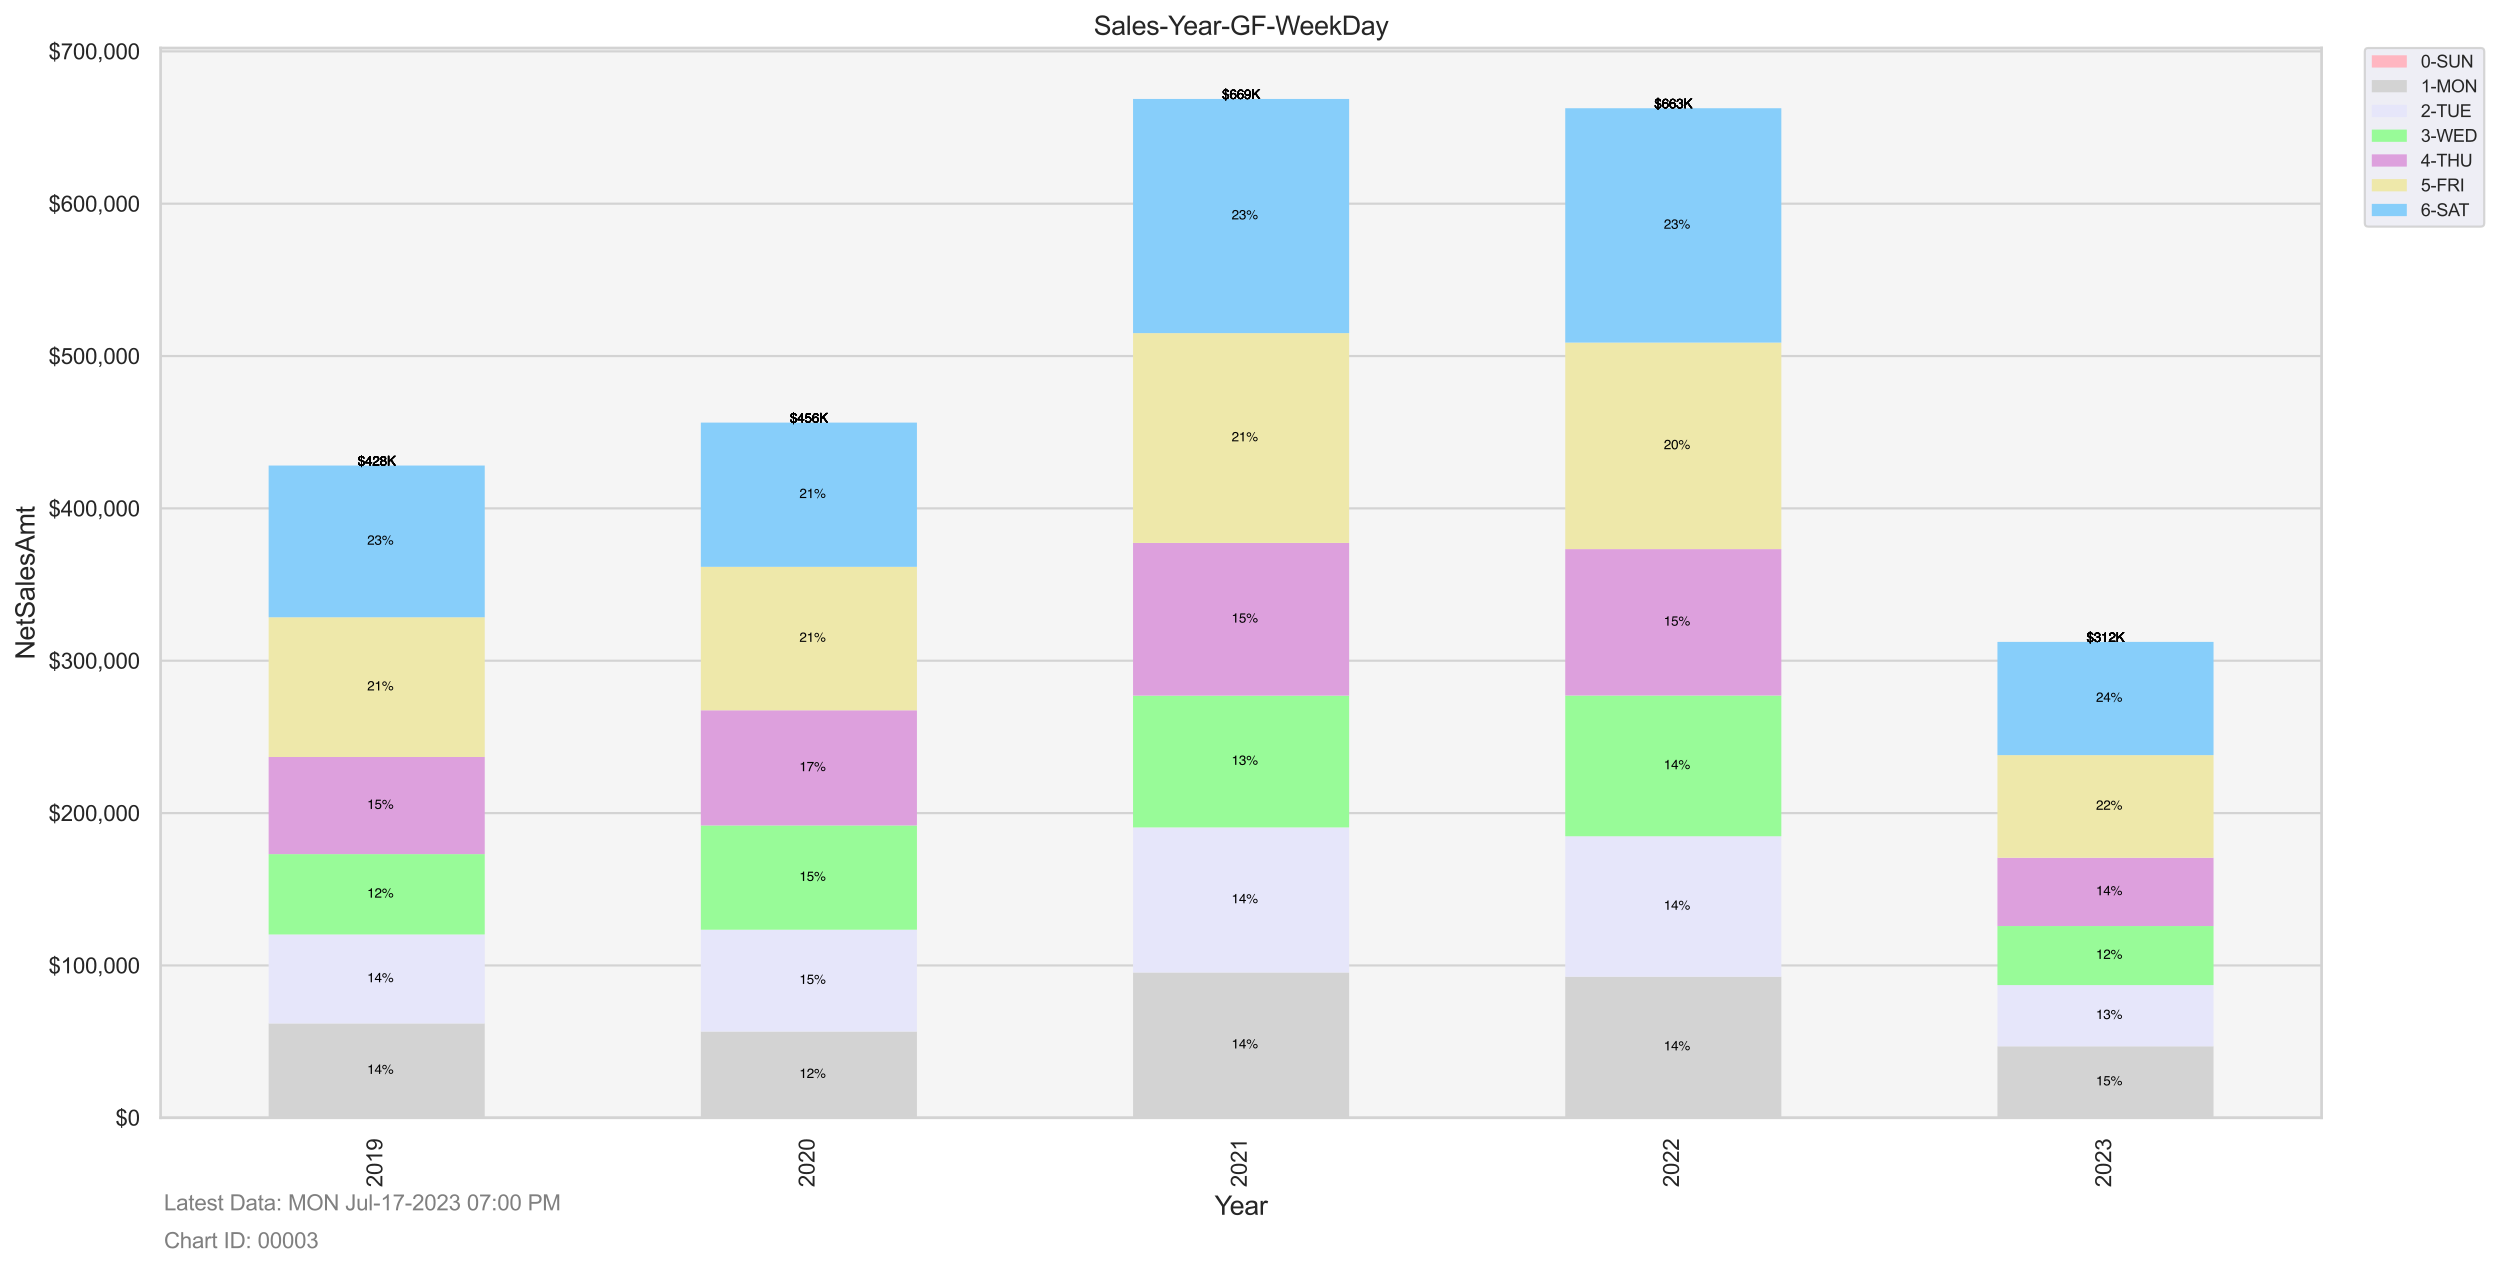 <?xml version="1.0" encoding="utf-8" standalone="no"?>
<!DOCTYPE svg PUBLIC "-//W3C//DTD SVG 1.1//EN"
  "http://www.w3.org/Graphics/SVG/1.1/DTD/svg11.dtd">
<svg xmlns:xlink="http://www.w3.org/1999/xlink" width="1142.349pt" height="579.523pt" viewBox="0 0 1142.349 579.523" xmlns="http://www.w3.org/2000/svg" version="1.1">
 <defs>
  <style type="text/css">*{stroke-linejoin: round; stroke-linecap: butt}</style>
 </defs>
 <g id="figure_1">
  <g id="patch_1">
   <path d="M 0 579.523 
L 1142.349 579.523 
L 1142.349 0 
L 0 0 
z
" style="fill: #ffffff"/>
  </g>
  <g id="axes_1">
   <g id="patch_2">
    <path d="M 73.379 510.756 
L 1060.823 510.756 
L 1060.823 21.936 
L 73.379 21.936 
z
" style="fill: #f5f5f5"/>
   </g>
   <g id="matplotlib.axis_1">
    <g id="xtick_1">
     <g id="text_1">
      <!-- 2019 -->
      <g style="fill: #262626" transform="translate(174.709 542.499) rotate(-90) scale(0.1 -0.1)">
       <defs>
        <path id="ArialMT-32" d="M 3222 541 
L 3222 0 
L 194 0 
Q 188 203 259 391 
Q 375 700 629 1000 
Q 884 1300 1366 1694 
Q 2113 2306 2375 2664 
Q 2638 3022 2638 3341 
Q 2638 3675 2398 3904 
Q 2159 4134 1775 4134 
Q 1369 4134 1125 3890 
Q 881 3647 878 3216 
L 300 3275 
Q 359 3922 746 4261 
Q 1134 4600 1788 4600 
Q 2447 4600 2831 4234 
Q 3216 3869 3216 3328 
Q 3216 3053 3103 2787 
Q 2991 2522 2730 2228 
Q 2469 1934 1863 1422 
Q 1356 997 1212 845 
Q 1069 694 975 541 
L 3222 541 
z
" transform="scale(0.016)"/>
        <path id="ArialMT-30" d="M 266 2259 
Q 266 3072 433 3567 
Q 600 4063 929 4331 
Q 1259 4600 1759 4600 
Q 2128 4600 2406 4451 
Q 2684 4303 2865 4023 
Q 3047 3744 3150 3342 
Q 3253 2941 3253 2259 
Q 3253 1453 3087 958 
Q 2922 463 2592 192 
Q 2263 -78 1759 -78 
Q 1097 -78 719 397 
Q 266 969 266 2259 
z
M 844 2259 
Q 844 1131 1108 757 
Q 1372 384 1759 384 
Q 2147 384 2411 759 
Q 2675 1134 2675 2259 
Q 2675 3391 2411 3762 
Q 2147 4134 1753 4134 
Q 1366 4134 1134 3806 
Q 844 3388 844 2259 
z
" transform="scale(0.016)"/>
        <path id="ArialMT-31" d="M 2384 0 
L 1822 0 
L 1822 3584 
Q 1619 3391 1289 3197 
Q 959 3003 697 2906 
L 697 3450 
Q 1169 3672 1522 3987 
Q 1875 4303 2022 4600 
L 2384 4600 
L 2384 0 
z
" transform="scale(0.016)"/>
        <path id="ArialMT-39" d="M 350 1059 
L 891 1109 
Q 959 728 1153 556 
Q 1347 384 1650 384 
Q 1909 384 2104 503 
Q 2300 622 2425 820 
Q 2550 1019 2634 1356 
Q 2719 1694 2719 2044 
Q 2719 2081 2716 2156 
Q 2547 1888 2255 1720 
Q 1963 1553 1622 1553 
Q 1053 1553 659 1965 
Q 266 2378 266 3053 
Q 266 3750 677 4175 
Q 1088 4600 1706 4600 
Q 2153 4600 2523 4359 
Q 2894 4119 3086 3673 
Q 3278 3228 3278 2384 
Q 3278 1506 3087 986 
Q 2897 466 2520 194 
Q 2144 -78 1638 -78 
Q 1100 -78 759 220 
Q 419 519 350 1059 
z
M 2653 3081 
Q 2653 3566 2395 3850 
Q 2138 4134 1775 4134 
Q 1400 4134 1122 3828 
Q 844 3522 844 3034 
Q 844 2597 1108 2323 
Q 1372 2050 1759 2050 
Q 2150 2050 2401 2323 
Q 2653 2597 2653 3081 
z
" transform="scale(0.016)"/>
       </defs>
       <use xlink:href="#ArialMT-32"/>
       <use xlink:href="#ArialMT-30" x="55.615"/>
       <use xlink:href="#ArialMT-31" x="111.23"/>
       <use xlink:href="#ArialMT-39" x="166.846"/>
      </g>
     </g>
    </g>
    <g id="xtick_2">
     <g id="text_2">
      <!-- 2020 -->
      <g style="fill: #262626" transform="translate(372.197 542.499) rotate(-90) scale(0.1 -0.1)">
       <use xlink:href="#ArialMT-32"/>
       <use xlink:href="#ArialMT-30" x="55.615"/>
       <use xlink:href="#ArialMT-32" x="111.23"/>
       <use xlink:href="#ArialMT-30" x="166.846"/>
      </g>
     </g>
    </g>
    <g id="xtick_3">
     <g id="text_3">
      <!-- 2021 -->
      <g style="fill: #262626" transform="translate(569.686 542.499) rotate(-90) scale(0.1 -0.1)">
       <use xlink:href="#ArialMT-32"/>
       <use xlink:href="#ArialMT-30" x="55.615"/>
       <use xlink:href="#ArialMT-32" x="111.23"/>
       <use xlink:href="#ArialMT-31" x="166.846"/>
      </g>
     </g>
    </g>
    <g id="xtick_4">
     <g id="text_4">
      <!-- 2022 -->
      <g style="fill: #262626" transform="translate(767.175 542.499) rotate(-90) scale(0.1 -0.1)">
       <use xlink:href="#ArialMT-32"/>
       <use xlink:href="#ArialMT-30" x="55.615"/>
       <use xlink:href="#ArialMT-32" x="111.23"/>
       <use xlink:href="#ArialMT-32" x="166.846"/>
      </g>
     </g>
    </g>
    <g id="xtick_5">
     <g id="text_5">
      <!-- 2023 -->
      <g style="fill: #262626" transform="translate(964.664 542.499) rotate(-90) scale(0.1 -0.1)">
       <defs>
        <path id="ArialMT-33" d="M 269 1209 
L 831 1284 
Q 928 806 1161 595 
Q 1394 384 1728 384 
Q 2125 384 2398 659 
Q 2672 934 2672 1341 
Q 2672 1728 2419 1979 
Q 2166 2231 1775 2231 
Q 1616 2231 1378 2169 
L 1441 2663 
Q 1497 2656 1531 2656 
Q 1891 2656 2178 2843 
Q 2466 3031 2466 3422 
Q 2466 3731 2256 3934 
Q 2047 4138 1716 4138 
Q 1388 4138 1169 3931 
Q 950 3725 888 3313 
L 325 3413 
Q 428 3978 793 4289 
Q 1159 4600 1703 4600 
Q 2078 4600 2393 4439 
Q 2709 4278 2876 4000 
Q 3044 3722 3044 3409 
Q 3044 3113 2884 2869 
Q 2725 2625 2413 2481 
Q 2819 2388 3044 2092 
Q 3269 1797 3269 1353 
Q 3269 753 2831 336 
Q 2394 -81 1725 -81 
Q 1122 -81 723 278 
Q 325 638 269 1209 
z
" transform="scale(0.016)"/>
       </defs>
       <use xlink:href="#ArialMT-32"/>
       <use xlink:href="#ArialMT-30" x="55.615"/>
       <use xlink:href="#ArialMT-32" x="111.23"/>
       <use xlink:href="#ArialMT-33" x="166.846"/>
      </g>
     </g>
    </g>
    <g id="text_6">
     <!-- Year -->
     <g style="fill: #262626" transform="translate(554.975 555.089) scale(0.12 -0.12)">
      <defs>
       <path id="ArialMT-59" d="M 1784 0 
L 1784 1941 
L 19 4581 
L 756 4581 
L 1659 3200 
Q 1909 2813 2125 2425 
Q 2331 2784 2625 3234 
L 3513 4581 
L 4219 4581 
L 2391 1941 
L 2391 0 
L 1784 0 
z
" transform="scale(0.016)"/>
       <path id="ArialMT-65" d="M 2694 1069 
L 3275 997 
Q 3138 488 2766 206 
Q 2394 -75 1816 -75 
Q 1088 -75 661 373 
Q 234 822 234 1631 
Q 234 2469 665 2931 
Q 1097 3394 1784 3394 
Q 2450 3394 2872 2941 
Q 3294 2488 3294 1666 
Q 3294 1616 3291 1516 
L 816 1516 
Q 847 969 1125 678 
Q 1403 388 1819 388 
Q 2128 388 2347 550 
Q 2566 713 2694 1069 
z
M 847 1978 
L 2700 1978 
Q 2663 2397 2488 2606 
Q 2219 2931 1791 2931 
Q 1403 2931 1139 2672 
Q 875 2413 847 1978 
z
" transform="scale(0.016)"/>
       <path id="ArialMT-61" d="M 2588 409 
Q 2275 144 1986 34 
Q 1697 -75 1366 -75 
Q 819 -75 525 192 
Q 231 459 231 875 
Q 231 1119 342 1320 
Q 453 1522 633 1644 
Q 813 1766 1038 1828 
Q 1203 1872 1538 1913 
Q 2219 1994 2541 2106 
Q 2544 2222 2544 2253 
Q 2544 2597 2384 2738 
Q 2169 2928 1744 2928 
Q 1347 2928 1158 2789 
Q 969 2650 878 2297 
L 328 2372 
Q 403 2725 575 2942 
Q 747 3159 1072 3276 
Q 1397 3394 1825 3394 
Q 2250 3394 2515 3294 
Q 2781 3194 2906 3042 
Q 3031 2891 3081 2659 
Q 3109 2516 3109 2141 
L 3109 1391 
Q 3109 606 3145 398 
Q 3181 191 3288 0 
L 2700 0 
Q 2613 175 2588 409 
z
M 2541 1666 
Q 2234 1541 1622 1453 
Q 1275 1403 1131 1340 
Q 988 1278 909 1158 
Q 831 1038 831 891 
Q 831 666 1001 516 
Q 1172 366 1500 366 
Q 1825 366 2078 508 
Q 2331 650 2450 897 
Q 2541 1088 2541 1459 
L 2541 1666 
z
" transform="scale(0.016)"/>
       <path id="ArialMT-72" d="M 416 0 
L 416 3319 
L 922 3319 
L 922 2816 
Q 1116 3169 1280 3281 
Q 1444 3394 1641 3394 
Q 1925 3394 2219 3213 
L 2025 2691 
Q 1819 2813 1613 2813 
Q 1428 2813 1281 2702 
Q 1134 2591 1072 2394 
Q 978 2094 978 1738 
L 978 0 
L 416 0 
z
" transform="scale(0.016)"/>
      </defs>
      <use xlink:href="#ArialMT-59"/>
      <use xlink:href="#ArialMT-65" x="57.574"/>
      <use xlink:href="#ArialMT-61" x="113.189"/>
      <use xlink:href="#ArialMT-72" x="168.805"/>
     </g>
    </g>
   </g>
   <g id="matplotlib.axis_2">
    <g id="ytick_1">
     <g id="line2d_1">
      <path d="M 73.379 510.756 
L 1060.823 510.756 
" clip-path="url(#pa52ec1da2f)" style="fill: none; stroke: #d3d3d3; stroke-linecap: round"/>
     </g>
     <g id="text_7">
      <!-- $0 -->
      <g style="fill: #262626" transform="translate(52.757 514.335) scale(0.1 -0.1)">
       <defs>
        <path id="ArialMT-24" d="M 1594 -659 
L 1594 -97 
Q 1172 -44 908 92 
Q 644 228 451 531 
Q 259 834 228 1272 
L 794 1378 
Q 859 925 1025 713 
Q 1263 413 1594 378 
L 1594 2169 
Q 1247 2234 884 2438 
Q 616 2588 470 2853 
Q 325 3119 325 3456 
Q 325 4056 750 4428 
Q 1034 4678 1594 4734 
L 1594 5003 
L 1925 5003 
L 1925 4734 
Q 2416 4688 2703 4447 
Q 3072 4141 3147 3606 
L 2566 3519 
Q 2516 3850 2358 4026 
Q 2200 4203 1925 4259 
L 1925 2638 
Q 2350 2531 2488 2472 
Q 2750 2356 2915 2190 
Q 3081 2025 3170 1797 
Q 3259 1569 3259 1303 
Q 3259 719 2887 328 
Q 2516 -63 1925 -91 
L 1925 -659 
L 1594 -659 
z
M 1594 4266 
Q 1266 4216 1077 4003 
Q 888 3791 888 3500 
Q 888 3213 1048 3019 
Q 1209 2825 1594 2709 
L 1594 4266 
z
M 1925 378 
Q 2253 419 2467 662 
Q 2681 906 2681 1266 
Q 2681 1572 2529 1758 
Q 2378 1944 1925 2091 
L 1925 378 
z
" transform="scale(0.016)"/>
       </defs>
       <use xlink:href="#ArialMT-24"/>
       <use xlink:href="#ArialMT-30" x="55.615"/>
      </g>
     </g>
    </g>
    <g id="ytick_2">
     <g id="line2d_2">
      <path d="M 73.379 441.142 
L 1060.823 441.142 
" clip-path="url(#pa52ec1da2f)" style="fill: none; stroke: #d3d3d3; stroke-linecap: round"/>
     </g>
     <g id="text_8">
      <!-- $100,000 -->
      <g style="fill: #262626" transform="translate(22.174 444.765) scale(0.1 -0.1)">
       <defs>
        <path id="ArialMT-2c" d="M 569 0 
L 569 641 
L 1209 641 
L 1209 0 
Q 1209 -353 1084 -570 
Q 959 -788 688 -906 
L 531 -666 
Q 709 -588 793 -436 
Q 878 -284 888 0 
L 569 0 
z
" transform="scale(0.016)"/>
       </defs>
       <use xlink:href="#ArialMT-24"/>
       <use xlink:href="#ArialMT-31" x="55.615"/>
       <use xlink:href="#ArialMT-30" x="111.23"/>
       <use xlink:href="#ArialMT-30" x="166.846"/>
       <use xlink:href="#ArialMT-2c" x="222.461"/>
       <use xlink:href="#ArialMT-30" x="250.244"/>
       <use xlink:href="#ArialMT-30" x="305.859"/>
       <use xlink:href="#ArialMT-30" x="361.475"/>
      </g>
     </g>
    </g>
    <g id="ytick_3">
     <g id="line2d_3">
      <path d="M 73.379 371.528 
L 1060.823 371.528 
" clip-path="url(#pa52ec1da2f)" style="fill: none; stroke: #d3d3d3; stroke-linecap: round"/>
     </g>
     <g id="text_9">
      <!-- $200,000 -->
      <g style="fill: #262626" transform="translate(22.174 375.151) scale(0.1 -0.1)">
       <use xlink:href="#ArialMT-24"/>
       <use xlink:href="#ArialMT-32" x="55.615"/>
       <use xlink:href="#ArialMT-30" x="111.23"/>
       <use xlink:href="#ArialMT-30" x="166.846"/>
       <use xlink:href="#ArialMT-2c" x="222.461"/>
       <use xlink:href="#ArialMT-30" x="250.244"/>
       <use xlink:href="#ArialMT-30" x="305.859"/>
       <use xlink:href="#ArialMT-30" x="361.475"/>
      </g>
     </g>
    </g>
    <g id="ytick_4">
     <g id="line2d_4">
      <path d="M 73.379 301.914 
L 1060.823 301.914 
" clip-path="url(#pa52ec1da2f)" style="fill: none; stroke: #d3d3d3; stroke-linecap: round"/>
     </g>
     <g id="text_10">
      <!-- $300,000 -->
      <g style="fill: #262626" transform="translate(22.174 305.537) scale(0.1 -0.1)">
       <use xlink:href="#ArialMT-24"/>
       <use xlink:href="#ArialMT-33" x="55.615"/>
       <use xlink:href="#ArialMT-30" x="111.23"/>
       <use xlink:href="#ArialMT-30" x="166.846"/>
       <use xlink:href="#ArialMT-2c" x="222.461"/>
       <use xlink:href="#ArialMT-30" x="250.244"/>
       <use xlink:href="#ArialMT-30" x="305.859"/>
       <use xlink:href="#ArialMT-30" x="361.475"/>
      </g>
     </g>
    </g>
    <g id="ytick_5">
     <g id="line2d_5">
      <path d="M 73.379 232.301 
L 1060.823 232.301 
" clip-path="url(#pa52ec1da2f)" style="fill: none; stroke: #d3d3d3; stroke-linecap: round"/>
     </g>
     <g id="text_11">
      <!-- $400,000 -->
      <g style="fill: #262626" transform="translate(22.174 235.923) scale(0.1 -0.1)">
       <defs>
        <path id="ArialMT-34" d="M 2069 0 
L 2069 1097 
L 81 1097 
L 81 1613 
L 2172 4581 
L 2631 4581 
L 2631 1613 
L 3250 1613 
L 3250 1097 
L 2631 1097 
L 2631 0 
L 2069 0 
z
M 2069 1613 
L 2069 3678 
L 634 1613 
L 2069 1613 
z
" transform="scale(0.016)"/>
       </defs>
       <use xlink:href="#ArialMT-24"/>
       <use xlink:href="#ArialMT-34" x="55.615"/>
       <use xlink:href="#ArialMT-30" x="111.23"/>
       <use xlink:href="#ArialMT-30" x="166.846"/>
       <use xlink:href="#ArialMT-2c" x="222.461"/>
       <use xlink:href="#ArialMT-30" x="250.244"/>
       <use xlink:href="#ArialMT-30" x="305.859"/>
       <use xlink:href="#ArialMT-30" x="361.475"/>
      </g>
     </g>
    </g>
    <g id="ytick_6">
     <g id="line2d_6">
      <path d="M 73.379 162.687 
L 1060.823 162.687 
" clip-path="url(#pa52ec1da2f)" style="fill: none; stroke: #d3d3d3; stroke-linecap: round"/>
     </g>
     <g id="text_12">
      <!-- $500,000 -->
      <g style="fill: #262626" transform="translate(22.174 166.309) scale(0.1 -0.1)">
       <defs>
        <path id="ArialMT-35" d="M 266 1200 
L 856 1250 
Q 922 819 1161 601 
Q 1400 384 1738 384 
Q 2144 384 2425 690 
Q 2706 997 2706 1503 
Q 2706 1984 2436 2262 
Q 2166 2541 1728 2541 
Q 1456 2541 1237 2417 
Q 1019 2294 894 2097 
L 366 2166 
L 809 4519 
L 3088 4519 
L 3088 3981 
L 1259 3981 
L 1013 2750 
Q 1425 3038 1878 3038 
Q 2478 3038 2890 2622 
Q 3303 2206 3303 1553 
Q 3303 931 2941 478 
Q 2500 -78 1738 -78 
Q 1113 -78 717 272 
Q 322 622 266 1200 
z
" transform="scale(0.016)"/>
       </defs>
       <use xlink:href="#ArialMT-24"/>
       <use xlink:href="#ArialMT-35" x="55.615"/>
       <use xlink:href="#ArialMT-30" x="111.23"/>
       <use xlink:href="#ArialMT-30" x="166.846"/>
       <use xlink:href="#ArialMT-2c" x="222.461"/>
       <use xlink:href="#ArialMT-30" x="250.244"/>
       <use xlink:href="#ArialMT-30" x="305.859"/>
       <use xlink:href="#ArialMT-30" x="361.475"/>
      </g>
     </g>
    </g>
    <g id="ytick_7">
     <g id="line2d_7">
      <path d="M 73.379 93.073 
L 1060.823 93.073 
" clip-path="url(#pa52ec1da2f)" style="fill: none; stroke: #d3d3d3; stroke-linecap: round"/>
     </g>
     <g id="text_13">
      <!-- $600,000 -->
      <g style="fill: #262626" transform="translate(22.174 96.696) scale(0.1 -0.1)">
       <defs>
        <path id="ArialMT-36" d="M 3184 3459 
L 2625 3416 
Q 2550 3747 2413 3897 
Q 2184 4138 1850 4138 
Q 1581 4138 1378 3988 
Q 1113 3794 959 3422 
Q 806 3050 800 2363 
Q 1003 2672 1297 2822 
Q 1591 2972 1913 2972 
Q 2475 2972 2870 2558 
Q 3266 2144 3266 1488 
Q 3266 1056 3080 686 
Q 2894 316 2569 119 
Q 2244 -78 1831 -78 
Q 1128 -78 684 439 
Q 241 956 241 2144 
Q 241 3472 731 4075 
Q 1159 4600 1884 4600 
Q 2425 4600 2770 4297 
Q 3116 3994 3184 3459 
z
M 888 1484 
Q 888 1194 1011 928 
Q 1134 663 1356 523 
Q 1578 384 1822 384 
Q 2178 384 2434 671 
Q 2691 959 2691 1453 
Q 2691 1928 2437 2201 
Q 2184 2475 1800 2475 
Q 1419 2475 1153 2201 
Q 888 1928 888 1484 
z
" transform="scale(0.016)"/>
       </defs>
       <use xlink:href="#ArialMT-24"/>
       <use xlink:href="#ArialMT-36" x="55.615"/>
       <use xlink:href="#ArialMT-30" x="111.23"/>
       <use xlink:href="#ArialMT-30" x="166.846"/>
       <use xlink:href="#ArialMT-2c" x="222.461"/>
       <use xlink:href="#ArialMT-30" x="250.244"/>
       <use xlink:href="#ArialMT-30" x="305.859"/>
       <use xlink:href="#ArialMT-30" x="361.475"/>
      </g>
     </g>
    </g>
    <g id="ytick_8">
     <g id="line2d_8">
      <path d="M 73.379 23.459 
L 1060.823 23.459 
" clip-path="url(#pa52ec1da2f)" style="fill: none; stroke: #d3d3d3; stroke-linecap: round"/>
     </g>
     <g id="text_14">
      <!-- $700,000 -->
      <g style="fill: #262626" transform="translate(22.174 27.082) scale(0.1 -0.1)">
       <defs>
        <path id="ArialMT-37" d="M 303 3981 
L 303 4522 
L 3269 4522 
L 3269 4084 
Q 2831 3619 2401 2847 
Q 1972 2075 1738 1259 
Q 1569 684 1522 0 
L 944 0 
Q 953 541 1156 1306 
Q 1359 2072 1739 2783 
Q 2119 3494 2547 3981 
L 303 3981 
z
" transform="scale(0.016)"/>
       </defs>
       <use xlink:href="#ArialMT-24"/>
       <use xlink:href="#ArialMT-37" x="55.615"/>
       <use xlink:href="#ArialMT-30" x="111.23"/>
       <use xlink:href="#ArialMT-30" x="166.846"/>
       <use xlink:href="#ArialMT-2c" x="222.461"/>
       <use xlink:href="#ArialMT-30" x="250.244"/>
       <use xlink:href="#ArialMT-30" x="305.859"/>
       <use xlink:href="#ArialMT-30" x="361.475"/>
      </g>
     </g>
    </g>
    <g id="text_15">
     <!-- NetSalesAmt -->
     <g style="fill: #262626" transform="translate(15.789 301.358) rotate(-90) scale(0.12 -0.12)">
      <defs>
       <path id="ArialMT-4e" d="M 488 0 
L 488 4581 
L 1109 4581 
L 3516 984 
L 3516 4581 
L 4097 4581 
L 4097 0 
L 3475 0 
L 1069 3600 
L 1069 0 
L 488 0 
z
" transform="scale(0.016)"/>
       <path id="ArialMT-74" d="M 1650 503 
L 1731 6 
Q 1494 -44 1306 -44 
Q 1000 -44 831 53 
Q 663 150 594 308 
Q 525 466 525 972 
L 525 2881 
L 113 2881 
L 113 3319 
L 525 3319 
L 525 4141 
L 1084 4478 
L 1084 3319 
L 1650 3319 
L 1650 2881 
L 1084 2881 
L 1084 941 
Q 1084 700 1114 631 
Q 1144 563 1211 522 
Q 1278 481 1403 481 
Q 1497 481 1650 503 
z
" transform="scale(0.016)"/>
       <path id="ArialMT-53" d="M 288 1472 
L 859 1522 
Q 900 1178 1048 958 
Q 1197 738 1509 602 
Q 1822 466 2213 466 
Q 2559 466 2825 569 
Q 3091 672 3220 851 
Q 3350 1031 3350 1244 
Q 3350 1459 3225 1620 
Q 3100 1781 2813 1891 
Q 2628 1963 1997 2114 
Q 1366 2266 1113 2400 
Q 784 2572 623 2826 
Q 463 3081 463 3397 
Q 463 3744 659 4045 
Q 856 4347 1234 4503 
Q 1613 4659 2075 4659 
Q 2584 4659 2973 4495 
Q 3363 4331 3572 4012 
Q 3781 3694 3797 3291 
L 3216 3247 
Q 3169 3681 2898 3903 
Q 2628 4125 2100 4125 
Q 1550 4125 1298 3923 
Q 1047 3722 1047 3438 
Q 1047 3191 1225 3031 
Q 1400 2872 2139 2705 
Q 2878 2538 3153 2413 
Q 3553 2228 3743 1945 
Q 3934 1663 3934 1294 
Q 3934 928 3725 604 
Q 3516 281 3123 101 
Q 2731 -78 2241 -78 
Q 1619 -78 1198 103 
Q 778 284 539 648 
Q 300 1013 288 1472 
z
" transform="scale(0.016)"/>
       <path id="ArialMT-6c" d="M 409 0 
L 409 4581 
L 972 4581 
L 972 0 
L 409 0 
z
" transform="scale(0.016)"/>
       <path id="ArialMT-73" d="M 197 991 
L 753 1078 
Q 800 744 1014 566 
Q 1228 388 1613 388 
Q 2000 388 2187 545 
Q 2375 703 2375 916 
Q 2375 1106 2209 1216 
Q 2094 1291 1634 1406 
Q 1016 1563 777 1677 
Q 538 1791 414 1992 
Q 291 2194 291 2438 
Q 291 2659 392 2848 
Q 494 3038 669 3163 
Q 800 3259 1026 3326 
Q 1253 3394 1513 3394 
Q 1903 3394 2198 3281 
Q 2494 3169 2634 2976 
Q 2775 2784 2828 2463 
L 2278 2388 
Q 2241 2644 2061 2787 
Q 1881 2931 1553 2931 
Q 1166 2931 1000 2803 
Q 834 2675 834 2503 
Q 834 2394 903 2306 
Q 972 2216 1119 2156 
Q 1203 2125 1616 2013 
Q 2213 1853 2448 1751 
Q 2684 1650 2818 1456 
Q 2953 1263 2953 975 
Q 2953 694 2789 445 
Q 2625 197 2315 61 
Q 2006 -75 1616 -75 
Q 969 -75 630 194 
Q 291 463 197 991 
z
" transform="scale(0.016)"/>
       <path id="ArialMT-41" d="M -9 0 
L 1750 4581 
L 2403 4581 
L 4278 0 
L 3588 0 
L 3053 1388 
L 1138 1388 
L 634 0 
L -9 0 
z
M 1313 1881 
L 2866 1881 
L 2388 3150 
Q 2169 3728 2063 4100 
Q 1975 3659 1816 3225 
L 1313 1881 
z
" transform="scale(0.016)"/>
       <path id="ArialMT-6d" d="M 422 0 
L 422 3319 
L 925 3319 
L 925 2853 
Q 1081 3097 1340 3245 
Q 1600 3394 1931 3394 
Q 2300 3394 2536 3241 
Q 2772 3088 2869 2813 
Q 3263 3394 3894 3394 
Q 4388 3394 4653 3120 
Q 4919 2847 4919 2278 
L 4919 0 
L 4359 0 
L 4359 2091 
Q 4359 2428 4304 2576 
Q 4250 2725 4106 2815 
Q 3963 2906 3769 2906 
Q 3419 2906 3187 2673 
Q 2956 2441 2956 1928 
L 2956 0 
L 2394 0 
L 2394 2156 
Q 2394 2531 2256 2718 
Q 2119 2906 1806 2906 
Q 1569 2906 1367 2781 
Q 1166 2656 1075 2415 
Q 984 2175 984 1722 
L 984 0 
L 422 0 
z
" transform="scale(0.016)"/>
      </defs>
      <use xlink:href="#ArialMT-4e"/>
      <use xlink:href="#ArialMT-65" x="72.217"/>
      <use xlink:href="#ArialMT-74" x="127.832"/>
      <use xlink:href="#ArialMT-53" x="155.615"/>
      <use xlink:href="#ArialMT-61" x="222.314"/>
      <use xlink:href="#ArialMT-6c" x="277.93"/>
      <use xlink:href="#ArialMT-65" x="300.146"/>
      <use xlink:href="#ArialMT-73" x="355.762"/>
      <use xlink:href="#ArialMT-41" x="405.762"/>
      <use xlink:href="#ArialMT-6d" x="472.461"/>
      <use xlink:href="#ArialMT-74" x="555.762"/>
     </g>
    </g>
   </g>
   <g id="patch_3">
    <path d="M 122.751 510.756 
L 221.496 510.756 
L 221.496 510.756 
L 122.751 510.756 
z
" clip-path="url(#pa52ec1da2f)" style="fill: #ffb6c1"/>
   </g>
   <g id="patch_4">
    <path d="M 320.24 510.756 
L 418.984 510.756 
L 418.984 510.756 
L 320.24 510.756 
z
" clip-path="url(#pa52ec1da2f)" style="fill: #ffb6c1"/>
   </g>
   <g id="patch_5">
    <path d="M 517.729 510.756 
L 616.473 510.756 
L 616.473 510.756 
L 517.729 510.756 
z
" clip-path="url(#pa52ec1da2f)" style="fill: #ffb6c1"/>
   </g>
   <g id="patch_6">
    <path d="M 715.218 510.756 
L 813.962 510.756 
L 813.962 510.578 
L 715.218 510.578 
z
" clip-path="url(#pa52ec1da2f)" style="fill: #ffb6c1"/>
   </g>
   <g id="patch_7">
    <path d="M 912.706 510.756 
L 1011.451 510.756 
L 1011.451 510.756 
L 912.706 510.756 
z
" clip-path="url(#pa52ec1da2f)" style="fill: #ffb6c1"/>
   </g>
   <g id="patch_8">
    <path d="M 122.751 510.756 
L 221.496 510.756 
L 221.496 467.625 
L 122.751 467.625 
z
" clip-path="url(#pa52ec1da2f)" style="fill: #d3d3d3"/>
   </g>
   <g id="patch_9">
    <path d="M 320.24 510.756 
L 418.984 510.756 
L 418.984 471.325 
L 320.24 471.325 
z
" clip-path="url(#pa52ec1da2f)" style="fill: #d3d3d3"/>
   </g>
   <g id="patch_10">
    <path d="M 517.729 510.756 
L 616.473 510.756 
L 616.473 444.363 
L 517.729 444.363 
z
" clip-path="url(#pa52ec1da2f)" style="fill: #d3d3d3"/>
   </g>
   <g id="patch_11">
    <path d="M 715.218 510.578 
L 813.962 510.578 
L 813.962 446.287 
L 715.218 446.287 
z
" clip-path="url(#pa52ec1da2f)" style="fill: #d3d3d3"/>
   </g>
   <g id="patch_12">
    <path d="M 912.706 510.756 
L 1011.451 510.756 
L 1011.451 478.086 
L 912.706 478.086 
z
" clip-path="url(#pa52ec1da2f)" style="fill: #d3d3d3"/>
   </g>
   <g id="patch_13">
    <path d="M 122.751 467.625 
L 221.496 467.625 
L 221.496 426.997 
L 122.751 426.997 
z
" clip-path="url(#pa52ec1da2f)" style="fill: #e6e6fa"/>
   </g>
   <g id="patch_14">
    <path d="M 320.24 471.325 
L 418.984 471.325 
L 418.984 424.825 
L 320.24 424.825 
z
" clip-path="url(#pa52ec1da2f)" style="fill: #e6e6fa"/>
   </g>
   <g id="patch_15">
    <path d="M 517.729 444.363 
L 616.473 444.363 
L 616.473 378.085 
L 517.729 378.085 
z
" clip-path="url(#pa52ec1da2f)" style="fill: #e6e6fa"/>
   </g>
   <g id="patch_16">
    <path d="M 715.218 446.287 
L 813.962 446.287 
L 813.962 382.119 
L 715.218 382.119 
z
" clip-path="url(#pa52ec1da2f)" style="fill: #e6e6fa"/>
   </g>
   <g id="patch_17">
    <path d="M 912.706 478.086 
L 1011.451 478.086 
L 1011.451 450.129 
L 912.706 450.129 
z
" clip-path="url(#pa52ec1da2f)" style="fill: #e6e6fa"/>
   </g>
   <g id="patch_18">
    <path d="M 122.751 426.997 
L 221.496 426.997 
L 221.496 390.281 
L 122.751 390.281 
z
" clip-path="url(#pa52ec1da2f)" style="fill: #98fb98"/>
   </g>
   <g id="patch_19">
    <path d="M 320.24 424.825 
L 418.984 424.825 
L 418.984 377.184 
L 320.24 377.184 
z
" clip-path="url(#pa52ec1da2f)" style="fill: #98fb98"/>
   </g>
   <g id="patch_20">
    <path d="M 517.729 378.085 
L 616.473 378.085 
L 616.473 317.86 
L 517.729 317.86 
z
" clip-path="url(#pa52ec1da2f)" style="fill: #98fb98"/>
   </g>
   <g id="patch_21">
    <path d="M 715.218 382.119 
L 813.962 382.119 
L 813.962 317.814 
L 715.218 317.814 
z
" clip-path="url(#pa52ec1da2f)" style="fill: #98fb98"/>
   </g>
   <g id="patch_22">
    <path d="M 912.706 450.129 
L 1011.451 450.129 
L 1011.451 423.147 
L 912.706 423.147 
z
" clip-path="url(#pa52ec1da2f)" style="fill: #98fb98"/>
   </g>
   <g id="patch_23">
    <path d="M 122.751 390.281 
L 221.496 390.281 
L 221.496 345.903 
L 122.751 345.903 
z
" clip-path="url(#pa52ec1da2f)" style="fill: #dda0dd"/>
   </g>
   <g id="patch_24">
    <path d="M 320.24 377.184 
L 418.984 377.184 
L 418.984 324.55 
L 320.24 324.55 
z
" clip-path="url(#pa52ec1da2f)" style="fill: #dda0dd"/>
   </g>
   <g id="patch_25">
    <path d="M 517.729 317.86 
L 616.473 317.86 
L 616.473 248.082 
L 517.729 248.082 
z
" clip-path="url(#pa52ec1da2f)" style="fill: #dda0dd"/>
   </g>
   <g id="patch_26">
    <path d="M 715.218 317.814 
L 813.962 317.814 
L 813.962 250.909 
L 715.218 250.909 
z
" clip-path="url(#pa52ec1da2f)" style="fill: #dda0dd"/>
   </g>
   <g id="patch_27">
    <path d="M 912.706 423.147 
L 1011.451 423.147 
L 1011.451 391.935 
L 912.706 391.935 
z
" clip-path="url(#pa52ec1da2f)" style="fill: #dda0dd"/>
   </g>
   <g id="patch_28">
    <path d="M 122.751 345.903 
L 221.496 345.903 
L 221.496 282.05 
L 122.751 282.05 
z
" clip-path="url(#pa52ec1da2f)" style="fill: #eee8aa"/>
   </g>
   <g id="patch_29">
    <path d="M 320.24 324.55 
L 418.984 324.55 
L 418.984 259.008 
L 320.24 259.008 
z
" clip-path="url(#pa52ec1da2f)" style="fill: #eee8aa"/>
   </g>
   <g id="patch_30">
    <path d="M 517.729 248.082 
L 616.473 248.082 
L 616.473 152.215 
L 517.729 152.215 
z
" clip-path="url(#pa52ec1da2f)" style="fill: #eee8aa"/>
   </g>
   <g id="patch_31">
    <path d="M 715.218 250.909 
L 813.962 250.909 
L 813.962 156.544 
L 715.218 156.544 
z
" clip-path="url(#pa52ec1da2f)" style="fill: #eee8aa"/>
   </g>
   <g id="patch_32">
    <path d="M 912.706 391.935 
L 1011.451 391.935 
L 1011.451 345.05 
L 912.706 345.05 
z
" clip-path="url(#pa52ec1da2f)" style="fill: #eee8aa"/>
   </g>
   <g id="patch_33">
    <path d="M 122.751 282.05 
L 221.496 282.05 
L 221.496 212.723 
L 122.751 212.723 
z
" clip-path="url(#pa52ec1da2f)" style="fill: #87cefa"/>
   </g>
   <g id="patch_34">
    <path d="M 320.24 259.008 
L 418.984 259.008 
L 418.984 193.103 
L 320.24 193.103 
z
" clip-path="url(#pa52ec1da2f)" style="fill: #87cefa"/>
   </g>
   <g id="patch_35">
    <path d="M 517.729 152.215 
L 616.473 152.215 
L 616.473 45.213 
L 517.729 45.213 
z
" clip-path="url(#pa52ec1da2f)" style="fill: #87cefa"/>
   </g>
   <g id="patch_36">
    <path d="M 715.218 156.544 
L 813.962 156.544 
L 813.962 49.453 
L 715.218 49.453 
z
" clip-path="url(#pa52ec1da2f)" style="fill: #87cefa"/>
   </g>
   <g id="patch_37">
    <path d="M 912.706 345.05 
L 1011.451 345.05 
L 1011.451 293.305 
L 912.706 293.305 
z
" clip-path="url(#pa52ec1da2f)" style="fill: #87cefa"/>
   </g>
   <g id="patch_38">
    <path d="M 73.379 510.756 
L 73.379 21.936 
" style="fill: none; stroke: #d3d3d3; stroke-width: 1.25; stroke-linejoin: miter; stroke-linecap: square"/>
   </g>
   <g id="patch_39">
    <path d="M 1060.823 510.756 
L 1060.823 21.936 
" style="fill: none; stroke: #d3d3d3; stroke-width: 1.25; stroke-linejoin: miter; stroke-linecap: square"/>
   </g>
   <g id="patch_40">
    <path d="M 73.379 510.756 
L 1060.823 510.756 
" style="fill: none; stroke: #d3d3d3; stroke-width: 1.25; stroke-linejoin: miter; stroke-linecap: square"/>
   </g>
   <g id="patch_41">
    <path d="M 73.379 21.936 
L 1060.823 21.936 
" style="fill: none; stroke: #d3d3d3; stroke-width: 1.25; stroke-linejoin: miter; stroke-linecap: square"/>
   </g>
   <g id="text_16">
    <!--   14% -->
    <g transform="translate(164.452 490.717) scale(0.06 -0.06)">
     <defs>
      <path id="Helvetica-20" transform="scale(0.016)"/>
      <path id="Helvetica-31" d="M 613 3169 
L 613 3600 
Q 1222 3659 1462 3798 
Q 1703 3938 1822 4456 
L 2266 4456 
L 2266 0 
L 1666 0 
L 1666 3169 
L 613 3169 
z
" transform="scale(0.016)"/>
      <path id="Helvetica-34" d="M 2116 1584 
L 2116 3613 
L 681 1584 
L 2116 1584 
z
M 2125 0 
L 2125 1094 
L 163 1094 
L 163 1644 
L 2213 4488 
L 2688 4488 
L 2688 1584 
L 3347 1584 
L 3347 1094 
L 2688 1094 
L 2688 0 
L 2125 0 
z
" transform="scale(0.016)"/>
      <path id="Helvetica-25" d="M 4363 2175 
Q 4813 2175 5131 1856 
Q 5450 1538 5450 1088 
Q 5450 638 5131 319 
Q 4813 0 4363 0 
Q 3909 0 3590 319 
Q 3272 638 3272 1088 
Q 3272 1538 3590 1856 
Q 3909 2175 4363 2175 
z
M 3909 4456 
L 4256 4456 
L 1753 -119 
L 1406 -119 
L 3909 4456 
z
M 1294 2606 
Q 1563 2606 1752 2795 
Q 1941 2984 1941 3250 
Q 1941 3516 1752 3705 
Q 1563 3894 1294 3894 
Q 1028 3894 839 3706 
Q 650 3519 650 3250 
Q 650 2984 839 2795 
Q 1028 2606 1294 2606 
z
M 1294 4341 
Q 1747 4341 2065 4020 
Q 2384 3700 2384 3250 
Q 2384 2800 2065 2481 
Q 1747 2163 1294 2163 
Q 844 2163 525 2481 
Q 206 2800 206 3250 
Q 206 3700 525 4020 
Q 844 4341 1294 4341 
z
M 4363 444 
Q 4628 444 4817 633 
Q 5006 822 5006 1088 
Q 5006 1353 4817 1542 
Q 4628 1731 4363 1731 
Q 4094 1731 3905 1542 
Q 3716 1353 3716 1088 
Q 3716 822 3905 633 
Q 4094 444 4363 444 
z
" transform="scale(0.016)"/>
     </defs>
     <use xlink:href="#Helvetica-20"/>
     <use xlink:href="#Helvetica-20" x="27.783"/>
     <use xlink:href="#Helvetica-31" x="55.566"/>
     <use xlink:href="#Helvetica-34" x="111.182"/>
     <use xlink:href="#Helvetica-25" x="166.797"/>
    </g>
   </g>
   <g id="text_17">
    <!--   14% -->
    <g transform="translate(164.452 448.838) scale(0.06 -0.06)">
     <use xlink:href="#Helvetica-20"/>
     <use xlink:href="#Helvetica-20" x="27.783"/>
     <use xlink:href="#Helvetica-31" x="55.566"/>
     <use xlink:href="#Helvetica-34" x="111.182"/>
     <use xlink:href="#Helvetica-25" x="166.797"/>
    </g>
   </g>
   <g id="text_18">
    <!--   12% -->
    <g transform="translate(164.452 410.165) scale(0.06 -0.06)">
     <defs>
      <path id="Helvetica-32" d="M 200 0 
Q 231 578 439 1006 
Q 647 1434 1250 1784 
L 1850 2131 
Q 2253 2366 2416 2531 
Q 2672 2791 2672 3125 
Q 2672 3516 2437 3745 
Q 2203 3975 1813 3975 
Q 1234 3975 1013 3538 
Q 894 3303 881 2888 
L 309 2888 
Q 319 3472 525 3841 
Q 891 4491 1816 4491 
Q 2584 4491 2939 4075 
Q 3294 3659 3294 3150 
Q 3294 2613 2916 2231 
Q 2697 2009 2131 1694 
L 1703 1456 
Q 1397 1288 1222 1134 
Q 909 863 828 531 
L 3272 531 
L 3272 0 
L 200 0 
z
" transform="scale(0.016)"/>
     </defs>
     <use xlink:href="#Helvetica-20"/>
     <use xlink:href="#Helvetica-20" x="27.783"/>
     <use xlink:href="#Helvetica-31" x="55.566"/>
     <use xlink:href="#Helvetica-32" x="111.182"/>
     <use xlink:href="#Helvetica-25" x="166.797"/>
    </g>
   </g>
   <g id="text_19">
    <!--   15% -->
    <g transform="translate(164.452 369.619) scale(0.06 -0.06)">
     <defs>
      <path id="Helvetica-35" d="M 791 1141 
Q 847 659 1238 475 
Q 1438 381 1700 381 
Q 2200 381 2440 700 
Q 2681 1019 2681 1406 
Q 2681 1875 2395 2131 
Q 2109 2388 1709 2388 
Q 1419 2388 1211 2275 
Q 1003 2163 856 1963 
L 369 1991 
L 709 4400 
L 3034 4400 
L 3034 3856 
L 1131 3856 
L 941 2613 
Q 1097 2731 1238 2791 
Q 1488 2894 1816 2894 
Q 2431 2894 2859 2497 
Q 3288 2100 3288 1491 
Q 3288 856 2895 371 
Q 2503 -113 1644 -113 
Q 1097 -113 676 195 
Q 256 503 206 1141 
L 791 1141 
z
" transform="scale(0.016)"/>
     </defs>
     <use xlink:href="#Helvetica-20"/>
     <use xlink:href="#Helvetica-20" x="27.783"/>
     <use xlink:href="#Helvetica-31" x="55.566"/>
     <use xlink:href="#Helvetica-35" x="111.182"/>
     <use xlink:href="#Helvetica-25" x="166.797"/>
    </g>
   </g>
   <g id="text_20">
    <!--   21% -->
    <g transform="translate(164.452 315.503) scale(0.06 -0.06)">
     <use xlink:href="#Helvetica-20"/>
     <use xlink:href="#Helvetica-20" x="27.783"/>
     <use xlink:href="#Helvetica-32" x="55.566"/>
     <use xlink:href="#Helvetica-31" x="111.182"/>
     <use xlink:href="#Helvetica-25" x="166.797"/>
    </g>
   </g>
   <g id="text_21">
    <!--   23% -->
    <g transform="translate(164.452 248.913) scale(0.06 -0.06)">
     <defs>
      <path id="Helvetica-33" d="M 1663 -122 
Q 869 -122 511 314 
Q 153 750 153 1375 
L 741 1375 
Q 778 941 903 744 
Q 1122 391 1694 391 
Q 2138 391 2406 628 
Q 2675 866 2675 1241 
Q 2675 1703 2392 1887 
Q 2109 2072 1606 2072 
Q 1550 2072 1492 2070 
Q 1434 2069 1375 2066 
L 1375 2563 
Q 1463 2553 1522 2550 
Q 1581 2547 1650 2547 
Q 1966 2547 2169 2647 
Q 2525 2822 2525 3272 
Q 2525 3606 2287 3787 
Q 2050 3969 1734 3969 
Q 1172 3969 956 3594 
Q 838 3388 822 3006 
L 266 3006 
Q 266 3506 466 3856 
Q 809 4481 1675 4481 
Q 2359 4481 2734 4176 
Q 3109 3872 3109 3294 
Q 3109 2881 2888 2625 
Q 2750 2466 2531 2375 
Q 2884 2278 3082 2001 
Q 3281 1725 3281 1325 
Q 3281 684 2859 281 
Q 2438 -122 1663 -122 
z
" transform="scale(0.016)"/>
     </defs>
     <use xlink:href="#Helvetica-20"/>
     <use xlink:href="#Helvetica-20" x="27.783"/>
     <use xlink:href="#Helvetica-32" x="55.566"/>
     <use xlink:href="#Helvetica-33" x="111.182"/>
     <use xlink:href="#Helvetica-25" x="166.797"/>
    </g>
   </g>
   <g id="text_22">
    <!--   12% -->
    <g transform="translate(361.941 492.567) scale(0.06 -0.06)">
     <use xlink:href="#Helvetica-20"/>
     <use xlink:href="#Helvetica-20" x="27.783"/>
     <use xlink:href="#Helvetica-31" x="55.566"/>
     <use xlink:href="#Helvetica-32" x="111.182"/>
     <use xlink:href="#Helvetica-25" x="166.797"/>
    </g>
   </g>
   <g id="text_23">
    <!--   15% -->
    <g transform="translate(361.941 449.602) scale(0.06 -0.06)">
     <use xlink:href="#Helvetica-20"/>
     <use xlink:href="#Helvetica-20" x="27.783"/>
     <use xlink:href="#Helvetica-31" x="55.566"/>
     <use xlink:href="#Helvetica-35" x="111.182"/>
     <use xlink:href="#Helvetica-25" x="166.797"/>
    </g>
   </g>
   <g id="text_24">
    <!--   15% -->
    <g transform="translate(361.941 402.531) scale(0.06 -0.06)">
     <use xlink:href="#Helvetica-20"/>
     <use xlink:href="#Helvetica-20" x="27.783"/>
     <use xlink:href="#Helvetica-31" x="55.566"/>
     <use xlink:href="#Helvetica-35" x="111.182"/>
     <use xlink:href="#Helvetica-25" x="166.797"/>
    </g>
   </g>
   <g id="text_25">
    <!--   17% -->
    <g transform="translate(361.941 352.394) scale(0.06 -0.06)">
     <defs>
      <path id="Helvetica-37" d="M 3347 4400 
L 3347 3909 
Q 3131 3700 2773 3181 
Q 2416 2663 2141 2063 
Q 1869 1478 1728 997 
Q 1638 688 1494 0 
L 872 0 
Q 1084 1281 1809 2550 
Q 2238 3294 2709 3834 
L 234 3834 
L 234 4400 
L 3347 4400 
z
" transform="scale(0.016)"/>
     </defs>
     <use xlink:href="#Helvetica-20"/>
     <use xlink:href="#Helvetica-20" x="27.783"/>
     <use xlink:href="#Helvetica-31" x="55.566"/>
     <use xlink:href="#Helvetica-37" x="111.182"/>
     <use xlink:href="#Helvetica-25" x="166.797"/>
    </g>
   </g>
   <g id="text_26">
    <!--   21% -->
    <g transform="translate(361.941 293.306) scale(0.06 -0.06)">
     <use xlink:href="#Helvetica-20"/>
     <use xlink:href="#Helvetica-20" x="27.783"/>
     <use xlink:href="#Helvetica-32" x="55.566"/>
     <use xlink:href="#Helvetica-31" x="111.182"/>
     <use xlink:href="#Helvetica-25" x="166.797"/>
    </g>
   </g>
   <g id="text_27">
    <!--   21% -->
    <g transform="translate(361.941 227.582) scale(0.06 -0.06)">
     <use xlink:href="#Helvetica-20"/>
     <use xlink:href="#Helvetica-20" x="27.783"/>
     <use xlink:href="#Helvetica-32" x="55.566"/>
     <use xlink:href="#Helvetica-31" x="111.182"/>
     <use xlink:href="#Helvetica-25" x="166.797"/>
    </g>
   </g>
   <g id="text_28">
    <!--   14% -->
    <g transform="translate(559.43 479.086) scale(0.06 -0.06)">
     <use xlink:href="#Helvetica-20"/>
     <use xlink:href="#Helvetica-20" x="27.783"/>
     <use xlink:href="#Helvetica-31" x="55.566"/>
     <use xlink:href="#Helvetica-34" x="111.182"/>
     <use xlink:href="#Helvetica-25" x="166.797"/>
    </g>
   </g>
   <g id="text_29">
    <!--   14% -->
    <g transform="translate(559.43 412.751) scale(0.06 -0.06)">
     <use xlink:href="#Helvetica-20"/>
     <use xlink:href="#Helvetica-20" x="27.783"/>
     <use xlink:href="#Helvetica-31" x="55.566"/>
     <use xlink:href="#Helvetica-34" x="111.182"/>
     <use xlink:href="#Helvetica-25" x="166.797"/>
    </g>
   </g>
   <g id="text_30">
    <!--   13% -->
    <g transform="translate(559.43 349.499) scale(0.06 -0.06)">
     <use xlink:href="#Helvetica-20"/>
     <use xlink:href="#Helvetica-20" x="27.783"/>
     <use xlink:href="#Helvetica-31" x="55.566"/>
     <use xlink:href="#Helvetica-33" x="111.182"/>
     <use xlink:href="#Helvetica-25" x="166.797"/>
    </g>
   </g>
   <g id="text_31">
    <!--   15% -->
    <g transform="translate(559.43 284.498) scale(0.06 -0.06)">
     <use xlink:href="#Helvetica-20"/>
     <use xlink:href="#Helvetica-20" x="27.783"/>
     <use xlink:href="#Helvetica-31" x="55.566"/>
     <use xlink:href="#Helvetica-35" x="111.182"/>
     <use xlink:href="#Helvetica-25" x="166.797"/>
    </g>
   </g>
   <g id="text_32">
    <!--   21% -->
    <g transform="translate(559.43 201.675) scale(0.06 -0.06)">
     <use xlink:href="#Helvetica-20"/>
     <use xlink:href="#Helvetica-20" x="27.783"/>
     <use xlink:href="#Helvetica-32" x="55.566"/>
     <use xlink:href="#Helvetica-31" x="111.182"/>
     <use xlink:href="#Helvetica-25" x="166.797"/>
    </g>
   </g>
   <g id="text_33">
    <!--   23% -->
    <g transform="translate(559.43 100.241) scale(0.06 -0.06)">
     <use xlink:href="#Helvetica-20"/>
     <use xlink:href="#Helvetica-20" x="27.783"/>
     <use xlink:href="#Helvetica-32" x="55.566"/>
     <use xlink:href="#Helvetica-33" x="111.182"/>
     <use xlink:href="#Helvetica-25" x="166.797"/>
    </g>
   </g>
   <g id="text_34">
    <!--   14% -->
    <g transform="translate(756.919 479.959) scale(0.06 -0.06)">
     <use xlink:href="#Helvetica-20"/>
     <use xlink:href="#Helvetica-20" x="27.783"/>
     <use xlink:href="#Helvetica-31" x="55.566"/>
     <use xlink:href="#Helvetica-34" x="111.182"/>
     <use xlink:href="#Helvetica-25" x="166.797"/>
    </g>
   </g>
   <g id="text_35">
    <!--   14% -->
    <g transform="translate(756.919 415.73) scale(0.06 -0.06)">
     <use xlink:href="#Helvetica-20"/>
     <use xlink:href="#Helvetica-20" x="27.783"/>
     <use xlink:href="#Helvetica-31" x="55.566"/>
     <use xlink:href="#Helvetica-34" x="111.182"/>
     <use xlink:href="#Helvetica-25" x="166.797"/>
    </g>
   </g>
   <g id="text_36">
    <!--   14% -->
    <g transform="translate(756.919 351.493) scale(0.06 -0.06)">
     <use xlink:href="#Helvetica-20"/>
     <use xlink:href="#Helvetica-20" x="27.783"/>
     <use xlink:href="#Helvetica-31" x="55.566"/>
     <use xlink:href="#Helvetica-34" x="111.182"/>
     <use xlink:href="#Helvetica-25" x="166.797"/>
    </g>
   </g>
   <g id="text_37">
    <!--   15% -->
    <g transform="translate(756.919 285.888) scale(0.06 -0.06)">
     <use xlink:href="#Helvetica-20"/>
     <use xlink:href="#Helvetica-20" x="27.783"/>
     <use xlink:href="#Helvetica-31" x="55.566"/>
     <use xlink:href="#Helvetica-35" x="111.182"/>
     <use xlink:href="#Helvetica-25" x="166.797"/>
    </g>
   </g>
   <g id="text_38">
    <!--   20% -->
    <g transform="translate(756.919 205.253) scale(0.06 -0.06)">
     <defs>
      <path id="Helvetica-30" d="M 1731 4475 
Q 2600 4475 2988 3759 
Q 3288 3206 3288 2244 
Q 3288 1331 3016 734 
Q 2622 -122 1728 -122 
Q 922 -122 528 578 
Q 200 1163 200 2147 
Q 200 2909 397 3456 
Q 766 4475 1731 4475 
z
M 1725 391 
Q 2163 391 2422 778 
Q 2681 1166 2681 2222 
Q 2681 2984 2493 3476 
Q 2306 3969 1766 3969 
Q 1269 3969 1039 3501 
Q 809 3034 809 2125 
Q 809 1441 956 1025 
Q 1181 391 1725 391 
z
" transform="scale(0.016)"/>
     </defs>
     <use xlink:href="#Helvetica-20"/>
     <use xlink:href="#Helvetica-20" x="27.783"/>
     <use xlink:href="#Helvetica-32" x="55.566"/>
     <use xlink:href="#Helvetica-30" x="111.182"/>
     <use xlink:href="#Helvetica-25" x="166.797"/>
    </g>
   </g>
   <g id="text_39">
    <!--   23% -->
    <g transform="translate(756.919 104.526) scale(0.06 -0.06)">
     <use xlink:href="#Helvetica-20"/>
     <use xlink:href="#Helvetica-20" x="27.783"/>
     <use xlink:href="#Helvetica-32" x="55.566"/>
     <use xlink:href="#Helvetica-33" x="111.182"/>
     <use xlink:href="#Helvetica-25" x="166.797"/>
    </g>
   </g>
   <g id="text_40">
    <!--   15% -->
    <g transform="translate(954.408 495.947) scale(0.06 -0.06)">
     <use xlink:href="#Helvetica-20"/>
     <use xlink:href="#Helvetica-20" x="27.783"/>
     <use xlink:href="#Helvetica-31" x="55.566"/>
     <use xlink:href="#Helvetica-35" x="111.182"/>
     <use xlink:href="#Helvetica-25" x="166.797"/>
    </g>
   </g>
   <g id="text_41">
    <!--   13% -->
    <g transform="translate(954.408 465.634) scale(0.06 -0.06)">
     <use xlink:href="#Helvetica-20"/>
     <use xlink:href="#Helvetica-20" x="27.783"/>
     <use xlink:href="#Helvetica-31" x="55.566"/>
     <use xlink:href="#Helvetica-33" x="111.182"/>
     <use xlink:href="#Helvetica-25" x="166.797"/>
    </g>
   </g>
   <g id="text_42">
    <!--   12% -->
    <g transform="translate(954.408 438.165) scale(0.06 -0.06)">
     <use xlink:href="#Helvetica-20"/>
     <use xlink:href="#Helvetica-20" x="27.783"/>
     <use xlink:href="#Helvetica-31" x="55.566"/>
     <use xlink:href="#Helvetica-32" x="111.182"/>
     <use xlink:href="#Helvetica-25" x="166.797"/>
    </g>
   </g>
   <g id="text_43">
    <!--   14% -->
    <g transform="translate(954.408 409.068) scale(0.06 -0.06)">
     <use xlink:href="#Helvetica-20"/>
     <use xlink:href="#Helvetica-20" x="27.783"/>
     <use xlink:href="#Helvetica-31" x="55.566"/>
     <use xlink:href="#Helvetica-34" x="111.182"/>
     <use xlink:href="#Helvetica-25" x="166.797"/>
    </g>
   </g>
   <g id="text_44">
    <!--   22% -->
    <g transform="translate(954.408 370.02) scale(0.06 -0.06)">
     <use xlink:href="#Helvetica-20"/>
     <use xlink:href="#Helvetica-20" x="27.783"/>
     <use xlink:href="#Helvetica-32" x="55.566"/>
     <use xlink:href="#Helvetica-32" x="111.182"/>
     <use xlink:href="#Helvetica-25" x="166.797"/>
    </g>
   </g>
   <g id="text_45">
    <!--   24% -->
    <g transform="translate(954.408 320.704) scale(0.06 -0.06)">
     <use xlink:href="#Helvetica-20"/>
     <use xlink:href="#Helvetica-20" x="27.783"/>
     <use xlink:href="#Helvetica-32" x="55.566"/>
     <use xlink:href="#Helvetica-34" x="111.182"/>
     <use xlink:href="#Helvetica-25" x="166.797"/>
    </g>
   </g>
   <g id="text_46">
    <!-- $428K -->
    <g transform="translate(163.449 212.721) scale(0.06 -0.06)">
     <defs>
      <path id="Helvetica-24" d="M 1909 325 
Q 2444 350 2647 716 
Q 2753 903 2753 1150 
Q 2753 1541 2466 1744 
Q 2300 1863 1909 1969 
L 1909 325 
z
M 850 3341 
Q 850 3031 1054 2856 
Q 1259 2681 1606 2613 
L 1606 4081 
Q 1197 4066 1023 3831 
Q 850 3597 850 3341 
z
M 288 3303 
Q 288 3778 636 4159 
Q 984 4541 1613 4547 
L 1613 4963 
L 1909 4963 
L 1909 4553 
Q 2531 4509 2864 4186 
Q 3197 3863 3213 3331 
L 2666 3331 
Q 2644 3569 2538 3741 
Q 2341 4056 1909 4072 
L 1909 2553 
Q 2634 2350 2894 2172 
Q 3316 1878 3316 1303 
Q 3316 472 2775 122 
Q 2475 -72 1909 -134 
L 1909 -741 
L 1613 -741 
L 1613 -134 
Q 703 -75 378 509 
Q 200 825 200 1363 
L 753 1363 
Q 778 934 888 738 
Q 1081 384 1606 341 
L 1606 2044 
Q 931 2172 609 2472 
Q 288 2772 288 3303 
z
" transform="scale(0.016)"/>
      <path id="Helvetica-38" d="M 1741 2600 
Q 2113 2600 2322 2808 
Q 2531 3016 2531 3303 
Q 2531 3553 2331 3762 
Q 2131 3972 1722 3972 
Q 1316 3972 1134 3762 
Q 953 3553 953 3272 
Q 953 2956 1187 2778 
Q 1422 2600 1741 2600 
z
M 1775 384 
Q 2166 384 2423 595 
Q 2681 806 2681 1225 
Q 2681 1659 2415 1884 
Q 2150 2109 1734 2109 
Q 1331 2109 1076 1879 
Q 822 1650 822 1244 
Q 822 894 1055 639 
Q 1288 384 1775 384 
z
M 975 2384 
Q 741 2484 609 2619 
Q 363 2869 363 3269 
Q 363 3769 725 4128 
Q 1088 4488 1753 4488 
Q 2397 4488 2762 4148 
Q 3128 3809 3128 3356 
Q 3128 2938 2916 2678 
Q 2797 2531 2547 2391 
Q 2825 2263 2984 2097 
Q 3281 1784 3281 1284 
Q 3281 694 2884 283 
Q 2488 -128 1763 -128 
Q 1109 -128 657 226 
Q 206 581 206 1256 
Q 206 1653 400 1942 
Q 594 2231 975 2384 
z
" transform="scale(0.016)"/>
      <path id="Helvetica-4b" d="M 488 4591 
L 1094 4591 
L 1094 2353 
L 3331 4591 
L 4191 4591 
L 2281 2741 
L 4244 0 
L 3434 0 
L 1828 2303 
L 1094 1600 
L 1094 0 
L 488 0 
L 488 4591 
z
" transform="scale(0.016)"/>
     </defs>
     <use xlink:href="#Helvetica-24"/>
     <use xlink:href="#Helvetica-34" x="55.615"/>
     <use xlink:href="#Helvetica-32" x="111.23"/>
     <use xlink:href="#Helvetica-38" x="166.846"/>
     <use xlink:href="#Helvetica-4b" x="222.461"/>
    </g>
   </g>
   <g id="text_47">
    <!-- $456K -->
    <g transform="translate(360.938 193.101) scale(0.06 -0.06)">
     <defs>
      <path id="Helvetica-36" d="M 1872 4494 
Q 2622 4494 2917 4105 
Q 3213 3716 3213 3303 
L 2656 3303 
Q 2606 3569 2497 3719 
Q 2294 4000 1881 4000 
Q 1409 4000 1131 3564 
Q 853 3128 822 2316 
Q 1016 2600 1309 2741 
Q 1578 2866 1909 2866 
Q 2472 2866 2890 2506 
Q 3309 2147 3309 1434 
Q 3309 825 2912 354 
Q 2516 -116 1781 -116 
Q 1153 -116 697 361 
Q 241 838 241 1966 
Q 241 2800 444 3381 
Q 834 4494 1872 4494 
z
M 1831 384 
Q 2275 384 2495 682 
Q 2716 981 2716 1388 
Q 2716 1731 2519 2042 
Q 2322 2353 1803 2353 
Q 1441 2353 1167 2112 
Q 894 1872 894 1388 
Q 894 963 1142 673 
Q 1391 384 1831 384 
z
" transform="scale(0.016)"/>
     </defs>
     <use xlink:href="#Helvetica-24"/>
     <use xlink:href="#Helvetica-34" x="55.615"/>
     <use xlink:href="#Helvetica-35" x="111.23"/>
     <use xlink:href="#Helvetica-36" x="166.846"/>
     <use xlink:href="#Helvetica-4b" x="222.461"/>
    </g>
   </g>
   <g id="text_48">
    <!-- $669K -->
    <g transform="translate(558.427 45.21) scale(0.06 -0.06)">
     <defs>
      <path id="Helvetica-39" d="M 850 1081 
Q 875 616 1209 438 
Q 1381 344 1597 344 
Q 2000 344 2284 680 
Q 2569 1016 2688 2044 
Q 2500 1747 2223 1626 
Q 1947 1506 1628 1506 
Q 981 1506 604 1909 
Q 228 2313 228 2947 
Q 228 3556 600 4018 
Q 972 4481 1697 4481 
Q 2675 4481 3047 3600 
Q 3253 3116 3253 2388 
Q 3253 1566 3006 931 
Q 2597 -125 1619 -125 
Q 963 -125 622 219 
Q 281 563 281 1081 
L 850 1081 
z
M 1703 2000 
Q 2038 2000 2314 2220 
Q 2591 2441 2591 2991 
Q 2591 3484 2342 3726 
Q 2094 3969 1709 3969 
Q 1297 3969 1055 3692 
Q 813 3416 813 2953 
Q 813 2516 1025 2258 
Q 1238 2000 1703 2000 
z
" transform="scale(0.016)"/>
     </defs>
     <use xlink:href="#Helvetica-24"/>
     <use xlink:href="#Helvetica-36" x="55.615"/>
     <use xlink:href="#Helvetica-36" x="111.23"/>
     <use xlink:href="#Helvetica-39" x="166.846"/>
     <use xlink:href="#Helvetica-4b" x="222.461"/>
    </g>
   </g>
   <g id="text_49">
    <!-- $663K -->
    <g transform="translate(755.916 49.451) scale(0.06 -0.06)">
     <use xlink:href="#Helvetica-24"/>
     <use xlink:href="#Helvetica-36" x="55.615"/>
     <use xlink:href="#Helvetica-36" x="111.23"/>
     <use xlink:href="#Helvetica-33" x="166.846"/>
     <use xlink:href="#Helvetica-4b" x="222.461"/>
    </g>
   </g>
   <g id="text_50">
    <!-- $312K -->
    <g transform="translate(953.404 293.302) scale(0.06 -0.06)">
     <use xlink:href="#Helvetica-24"/>
     <use xlink:href="#Helvetica-33" x="55.615"/>
     <use xlink:href="#Helvetica-31" x="111.23"/>
     <use xlink:href="#Helvetica-32" x="166.846"/>
     <use xlink:href="#Helvetica-4b" x="222.461"/>
    </g>
   </g>
   <g id="text_51">
    <!-- $428K -->
    <g transform="translate(163.449 212.721) scale(0.06 -0.06)">
     <use xlink:href="#Helvetica-24"/>
     <use xlink:href="#Helvetica-34" x="55.615"/>
     <use xlink:href="#Helvetica-32" x="111.23"/>
     <use xlink:href="#Helvetica-38" x="166.846"/>
     <use xlink:href="#Helvetica-4b" x="222.461"/>
    </g>
   </g>
   <g id="text_52">
    <!-- $456K -->
    <g transform="translate(360.938 193.101) scale(0.06 -0.06)">
     <use xlink:href="#Helvetica-24"/>
     <use xlink:href="#Helvetica-34" x="55.615"/>
     <use xlink:href="#Helvetica-35" x="111.23"/>
     <use xlink:href="#Helvetica-36" x="166.846"/>
     <use xlink:href="#Helvetica-4b" x="222.461"/>
    </g>
   </g>
   <g id="text_53">
    <!-- $669K -->
    <g transform="translate(558.427 45.21) scale(0.06 -0.06)">
     <use xlink:href="#Helvetica-24"/>
     <use xlink:href="#Helvetica-36" x="55.615"/>
     <use xlink:href="#Helvetica-36" x="111.23"/>
     <use xlink:href="#Helvetica-39" x="166.846"/>
     <use xlink:href="#Helvetica-4b" x="222.461"/>
    </g>
   </g>
   <g id="text_54">
    <!-- $663K -->
    <g transform="translate(755.916 49.451) scale(0.06 -0.06)">
     <use xlink:href="#Helvetica-24"/>
     <use xlink:href="#Helvetica-36" x="55.615"/>
     <use xlink:href="#Helvetica-36" x="111.23"/>
     <use xlink:href="#Helvetica-33" x="166.846"/>
     <use xlink:href="#Helvetica-4b" x="222.461"/>
    </g>
   </g>
   <g id="text_55">
    <!-- $312K -->
    <g transform="translate(953.404 293.302) scale(0.06 -0.06)">
     <use xlink:href="#Helvetica-24"/>
     <use xlink:href="#Helvetica-33" x="55.615"/>
     <use xlink:href="#Helvetica-31" x="111.23"/>
     <use xlink:href="#Helvetica-32" x="166.846"/>
     <use xlink:href="#Helvetica-4b" x="222.461"/>
    </g>
   </g>
   <g id="text_56">
    <!-- $428K -->
    <g transform="translate(163.449 212.721) scale(0.06 -0.06)">
     <use xlink:href="#Helvetica-24"/>
     <use xlink:href="#Helvetica-34" x="55.615"/>
     <use xlink:href="#Helvetica-32" x="111.23"/>
     <use xlink:href="#Helvetica-38" x="166.846"/>
     <use xlink:href="#Helvetica-4b" x="222.461"/>
    </g>
   </g>
   <g id="text_57">
    <!-- $456K -->
    <g transform="translate(360.938 193.101) scale(0.06 -0.06)">
     <use xlink:href="#Helvetica-24"/>
     <use xlink:href="#Helvetica-34" x="55.615"/>
     <use xlink:href="#Helvetica-35" x="111.23"/>
     <use xlink:href="#Helvetica-36" x="166.846"/>
     <use xlink:href="#Helvetica-4b" x="222.461"/>
    </g>
   </g>
   <g id="text_58">
    <!-- $669K -->
    <g transform="translate(558.427 45.21) scale(0.06 -0.06)">
     <use xlink:href="#Helvetica-24"/>
     <use xlink:href="#Helvetica-36" x="55.615"/>
     <use xlink:href="#Helvetica-36" x="111.23"/>
     <use xlink:href="#Helvetica-39" x="166.846"/>
     <use xlink:href="#Helvetica-4b" x="222.461"/>
    </g>
   </g>
   <g id="text_59">
    <!-- $663K -->
    <g transform="translate(755.916 49.451) scale(0.06 -0.06)">
     <use xlink:href="#Helvetica-24"/>
     <use xlink:href="#Helvetica-36" x="55.615"/>
     <use xlink:href="#Helvetica-36" x="111.23"/>
     <use xlink:href="#Helvetica-33" x="166.846"/>
     <use xlink:href="#Helvetica-4b" x="222.461"/>
    </g>
   </g>
   <g id="text_60">
    <!-- $312K -->
    <g transform="translate(953.404 293.302) scale(0.06 -0.06)">
     <use xlink:href="#Helvetica-24"/>
     <use xlink:href="#Helvetica-33" x="55.615"/>
     <use xlink:href="#Helvetica-31" x="111.23"/>
     <use xlink:href="#Helvetica-32" x="166.846"/>
     <use xlink:href="#Helvetica-4b" x="222.461"/>
    </g>
   </g>
   <g id="text_61">
    <!-- $428K -->
    <g transform="translate(163.449 212.721) scale(0.06 -0.06)">
     <use xlink:href="#Helvetica-24"/>
     <use xlink:href="#Helvetica-34" x="55.615"/>
     <use xlink:href="#Helvetica-32" x="111.23"/>
     <use xlink:href="#Helvetica-38" x="166.846"/>
     <use xlink:href="#Helvetica-4b" x="222.461"/>
    </g>
   </g>
   <g id="text_62">
    <!-- $456K -->
    <g transform="translate(360.938 193.101) scale(0.06 -0.06)">
     <use xlink:href="#Helvetica-24"/>
     <use xlink:href="#Helvetica-34" x="55.615"/>
     <use xlink:href="#Helvetica-35" x="111.23"/>
     <use xlink:href="#Helvetica-36" x="166.846"/>
     <use xlink:href="#Helvetica-4b" x="222.461"/>
    </g>
   </g>
   <g id="text_63">
    <!-- $669K -->
    <g transform="translate(558.427 45.21) scale(0.06 -0.06)">
     <use xlink:href="#Helvetica-24"/>
     <use xlink:href="#Helvetica-36" x="55.615"/>
     <use xlink:href="#Helvetica-36" x="111.23"/>
     <use xlink:href="#Helvetica-39" x="166.846"/>
     <use xlink:href="#Helvetica-4b" x="222.461"/>
    </g>
   </g>
   <g id="text_64">
    <!-- $663K -->
    <g transform="translate(755.916 49.451) scale(0.06 -0.06)">
     <use xlink:href="#Helvetica-24"/>
     <use xlink:href="#Helvetica-36" x="55.615"/>
     <use xlink:href="#Helvetica-36" x="111.23"/>
     <use xlink:href="#Helvetica-33" x="166.846"/>
     <use xlink:href="#Helvetica-4b" x="222.461"/>
    </g>
   </g>
   <g id="text_65">
    <!-- $312K -->
    <g transform="translate(953.404 293.302) scale(0.06 -0.06)">
     <use xlink:href="#Helvetica-24"/>
     <use xlink:href="#Helvetica-33" x="55.615"/>
     <use xlink:href="#Helvetica-31" x="111.23"/>
     <use xlink:href="#Helvetica-32" x="166.846"/>
     <use xlink:href="#Helvetica-4b" x="222.461"/>
    </g>
   </g>
   <g id="text_66">
    <!-- $428K -->
    <g transform="translate(163.449 212.721) scale(0.06 -0.06)">
     <use xlink:href="#Helvetica-24"/>
     <use xlink:href="#Helvetica-34" x="55.615"/>
     <use xlink:href="#Helvetica-32" x="111.23"/>
     <use xlink:href="#Helvetica-38" x="166.846"/>
     <use xlink:href="#Helvetica-4b" x="222.461"/>
    </g>
   </g>
   <g id="text_67">
    <!-- $456K -->
    <g transform="translate(360.938 193.101) scale(0.06 -0.06)">
     <use xlink:href="#Helvetica-24"/>
     <use xlink:href="#Helvetica-34" x="55.615"/>
     <use xlink:href="#Helvetica-35" x="111.23"/>
     <use xlink:href="#Helvetica-36" x="166.846"/>
     <use xlink:href="#Helvetica-4b" x="222.461"/>
    </g>
   </g>
   <g id="text_68">
    <!-- $669K -->
    <g transform="translate(558.427 45.21) scale(0.06 -0.06)">
     <use xlink:href="#Helvetica-24"/>
     <use xlink:href="#Helvetica-36" x="55.615"/>
     <use xlink:href="#Helvetica-36" x="111.23"/>
     <use xlink:href="#Helvetica-39" x="166.846"/>
     <use xlink:href="#Helvetica-4b" x="222.461"/>
    </g>
   </g>
   <g id="text_69">
    <!-- $663K -->
    <g transform="translate(755.916 49.451) scale(0.06 -0.06)">
     <use xlink:href="#Helvetica-24"/>
     <use xlink:href="#Helvetica-36" x="55.615"/>
     <use xlink:href="#Helvetica-36" x="111.23"/>
     <use xlink:href="#Helvetica-33" x="166.846"/>
     <use xlink:href="#Helvetica-4b" x="222.461"/>
    </g>
   </g>
   <g id="text_70">
    <!-- $312K -->
    <g transform="translate(953.404 293.302) scale(0.06 -0.06)">
     <use xlink:href="#Helvetica-24"/>
     <use xlink:href="#Helvetica-33" x="55.615"/>
     <use xlink:href="#Helvetica-31" x="111.23"/>
     <use xlink:href="#Helvetica-32" x="166.846"/>
     <use xlink:href="#Helvetica-4b" x="222.461"/>
    </g>
   </g>
   <g id="text_71">
    <!-- $428K -->
    <g transform="translate(163.449 212.721) scale(0.06 -0.06)">
     <use xlink:href="#Helvetica-24"/>
     <use xlink:href="#Helvetica-34" x="55.615"/>
     <use xlink:href="#Helvetica-32" x="111.23"/>
     <use xlink:href="#Helvetica-38" x="166.846"/>
     <use xlink:href="#Helvetica-4b" x="222.461"/>
    </g>
   </g>
   <g id="text_72">
    <!-- $456K -->
    <g transform="translate(360.938 193.101) scale(0.06 -0.06)">
     <use xlink:href="#Helvetica-24"/>
     <use xlink:href="#Helvetica-34" x="55.615"/>
     <use xlink:href="#Helvetica-35" x="111.23"/>
     <use xlink:href="#Helvetica-36" x="166.846"/>
     <use xlink:href="#Helvetica-4b" x="222.461"/>
    </g>
   </g>
   <g id="text_73">
    <!-- $669K -->
    <g transform="translate(558.427 45.21) scale(0.06 -0.06)">
     <use xlink:href="#Helvetica-24"/>
     <use xlink:href="#Helvetica-36" x="55.615"/>
     <use xlink:href="#Helvetica-36" x="111.23"/>
     <use xlink:href="#Helvetica-39" x="166.846"/>
     <use xlink:href="#Helvetica-4b" x="222.461"/>
    </g>
   </g>
   <g id="text_74">
    <!-- $663K -->
    <g transform="translate(755.916 49.451) scale(0.06 -0.06)">
     <use xlink:href="#Helvetica-24"/>
     <use xlink:href="#Helvetica-36" x="55.615"/>
     <use xlink:href="#Helvetica-36" x="111.23"/>
     <use xlink:href="#Helvetica-33" x="166.846"/>
     <use xlink:href="#Helvetica-4b" x="222.461"/>
    </g>
   </g>
   <g id="text_75">
    <!-- $312K -->
    <g transform="translate(953.404 293.302) scale(0.06 -0.06)">
     <use xlink:href="#Helvetica-24"/>
     <use xlink:href="#Helvetica-33" x="55.615"/>
     <use xlink:href="#Helvetica-31" x="111.23"/>
     <use xlink:href="#Helvetica-32" x="166.846"/>
     <use xlink:href="#Helvetica-4b" x="222.461"/>
    </g>
   </g>
   <g id="text_76">
    <!-- $428K -->
    <g transform="translate(163.449 212.721) scale(0.06 -0.06)">
     <use xlink:href="#Helvetica-24"/>
     <use xlink:href="#Helvetica-34" x="55.615"/>
     <use xlink:href="#Helvetica-32" x="111.23"/>
     <use xlink:href="#Helvetica-38" x="166.846"/>
     <use xlink:href="#Helvetica-4b" x="222.461"/>
    </g>
   </g>
   <g id="text_77">
    <!-- $456K -->
    <g transform="translate(360.938 193.101) scale(0.06 -0.06)">
     <use xlink:href="#Helvetica-24"/>
     <use xlink:href="#Helvetica-34" x="55.615"/>
     <use xlink:href="#Helvetica-35" x="111.23"/>
     <use xlink:href="#Helvetica-36" x="166.846"/>
     <use xlink:href="#Helvetica-4b" x="222.461"/>
    </g>
   </g>
   <g id="text_78">
    <!-- $669K -->
    <g transform="translate(558.427 45.21) scale(0.06 -0.06)">
     <use xlink:href="#Helvetica-24"/>
     <use xlink:href="#Helvetica-36" x="55.615"/>
     <use xlink:href="#Helvetica-36" x="111.23"/>
     <use xlink:href="#Helvetica-39" x="166.846"/>
     <use xlink:href="#Helvetica-4b" x="222.461"/>
    </g>
   </g>
   <g id="text_79">
    <!-- $663K -->
    <g transform="translate(755.916 49.451) scale(0.06 -0.06)">
     <use xlink:href="#Helvetica-24"/>
     <use xlink:href="#Helvetica-36" x="55.615"/>
     <use xlink:href="#Helvetica-36" x="111.23"/>
     <use xlink:href="#Helvetica-33" x="166.846"/>
     <use xlink:href="#Helvetica-4b" x="222.461"/>
    </g>
   </g>
   <g id="text_80">
    <!-- $312K -->
    <g transform="translate(953.404 293.302) scale(0.06 -0.06)">
     <use xlink:href="#Helvetica-24"/>
     <use xlink:href="#Helvetica-33" x="55.615"/>
     <use xlink:href="#Helvetica-31" x="111.23"/>
     <use xlink:href="#Helvetica-32" x="166.846"/>
     <use xlink:href="#Helvetica-4b" x="222.461"/>
    </g>
   </g>
   <g id="text_81">
    <!-- Sales-Year-GF-WeekDay -->
    <g style="fill: #262626" transform="translate(499.741 15.936) scale(0.12 -0.12)">
     <defs>
      <path id="ArialMT-2d" d="M 203 1375 
L 203 1941 
L 1931 1941 
L 1931 1375 
L 203 1375 
z
" transform="scale(0.016)"/>
      <path id="ArialMT-47" d="M 2638 1797 
L 2638 2334 
L 4578 2338 
L 4578 638 
Q 4131 281 3656 101 
Q 3181 -78 2681 -78 
Q 2006 -78 1454 211 
Q 903 500 622 1047 
Q 341 1594 341 2269 
Q 341 2938 620 3517 
Q 900 4097 1425 4378 
Q 1950 4659 2634 4659 
Q 3131 4659 3532 4498 
Q 3934 4338 4162 4050 
Q 4391 3763 4509 3300 
L 3963 3150 
Q 3859 3500 3706 3700 
Q 3553 3900 3268 4020 
Q 2984 4141 2638 4141 
Q 2222 4141 1919 4014 
Q 1616 3888 1430 3681 
Q 1244 3475 1141 3228 
Q 966 2803 966 2306 
Q 966 1694 1177 1281 
Q 1388 869 1791 669 
Q 2194 469 2647 469 
Q 3041 469 3416 620 
Q 3791 772 3984 944 
L 3984 1797 
L 2638 1797 
z
" transform="scale(0.016)"/>
      <path id="ArialMT-46" d="M 525 0 
L 525 4581 
L 3616 4581 
L 3616 4041 
L 1131 4041 
L 1131 2622 
L 3281 2622 
L 3281 2081 
L 1131 2081 
L 1131 0 
L 525 0 
z
" transform="scale(0.016)"/>
      <path id="ArialMT-57" d="M 1294 0 
L 78 4581 
L 700 4581 
L 1397 1578 
Q 1509 1106 1591 641 
Q 1766 1375 1797 1488 
L 2669 4581 
L 3400 4581 
L 4056 2263 
Q 4303 1400 4413 641 
Q 4500 1075 4641 1638 
L 5359 4581 
L 5969 4581 
L 4713 0 
L 4128 0 
L 3163 3491 
Q 3041 3928 3019 4028 
Q 2947 3713 2884 3491 
L 1913 0 
L 1294 0 
z
" transform="scale(0.016)"/>
      <path id="ArialMT-6b" d="M 425 0 
L 425 4581 
L 988 4581 
L 988 1969 
L 2319 3319 
L 3047 3319 
L 1778 2088 
L 3175 0 
L 2481 0 
L 1384 1697 
L 988 1316 
L 988 0 
L 425 0 
z
" transform="scale(0.016)"/>
      <path id="ArialMT-44" d="M 494 0 
L 494 4581 
L 2072 4581 
Q 2606 4581 2888 4516 
Q 3281 4425 3559 4188 
Q 3922 3881 4101 3404 
Q 4281 2928 4281 2316 
Q 4281 1794 4159 1391 
Q 4038 988 3847 723 
Q 3656 459 3429 307 
Q 3203 156 2883 78 
Q 2563 0 2147 0 
L 494 0 
z
M 1100 541 
L 2078 541 
Q 2531 541 2789 625 
Q 3047 709 3200 863 
Q 3416 1078 3536 1442 
Q 3656 1806 3656 2325 
Q 3656 3044 3420 3430 
Q 3184 3816 2847 3947 
Q 2603 4041 2063 4041 
L 1100 4041 
L 1100 541 
z
" transform="scale(0.016)"/>
      <path id="ArialMT-79" d="M 397 -1278 
L 334 -750 
Q 519 -800 656 -800 
Q 844 -800 956 -737 
Q 1069 -675 1141 -563 
Q 1194 -478 1313 -144 
Q 1328 -97 1363 -6 
L 103 3319 
L 709 3319 
L 1400 1397 
Q 1534 1031 1641 628 
Q 1738 1016 1872 1384 
L 2581 3319 
L 3144 3319 
L 1881 -56 
Q 1678 -603 1566 -809 
Q 1416 -1088 1222 -1217 
Q 1028 -1347 759 -1347 
Q 597 -1347 397 -1278 
z
" transform="scale(0.016)"/>
     </defs>
     <use xlink:href="#ArialMT-53"/>
     <use xlink:href="#ArialMT-61" x="66.699"/>
     <use xlink:href="#ArialMT-6c" x="122.314"/>
     <use xlink:href="#ArialMT-65" x="144.531"/>
     <use xlink:href="#ArialMT-73" x="200.146"/>
     <use xlink:href="#ArialMT-2d" x="250.146"/>
     <use xlink:href="#ArialMT-59" x="283.447"/>
     <use xlink:href="#ArialMT-65" x="341.021"/>
     <use xlink:href="#ArialMT-61" x="396.637"/>
     <use xlink:href="#ArialMT-72" x="452.252"/>
     <use xlink:href="#ArialMT-2d" x="485.553"/>
     <use xlink:href="#ArialMT-47" x="518.854"/>
     <use xlink:href="#ArialMT-46" x="596.637"/>
     <use xlink:href="#ArialMT-2d" x="657.721"/>
     <use xlink:href="#ArialMT-57" x="691.021"/>
     <use xlink:href="#ArialMT-65" x="783.656"/>
     <use xlink:href="#ArialMT-65" x="839.271"/>
     <use xlink:href="#ArialMT-6b" x="894.887"/>
     <use xlink:href="#ArialMT-44" x="944.887"/>
     <use xlink:href="#ArialMT-61" x="1017.104"/>
     <use xlink:href="#ArialMT-79" x="1072.719"/>
    </g>
   </g>
   <g id="legend_1">
    <g id="patch_42">
     <path d="M 1082.172 103.549 
L 1133.549 103.549 
Q 1135.149 103.549 1135.149 101.949 
L 1135.149 23.536 
Q 1135.149 21.936 1133.549 21.936 
L 1082.172 21.936 
Q 1080.572 21.936 1080.572 23.536 
L 1080.572 101.949 
Q 1080.572 103.549 1082.172 103.549 
z
" style="fill: #eaeaf2; opacity: 0.8; stroke: #cccccc; stroke-linejoin: miter"/>
    </g>
    <g id="patch_43">
     <path d="M 1083.772 30.862 
L 1099.772 30.862 
L 1099.772 25.262 
L 1083.772 25.262 
z
" style="fill: #ffb6c1"/>
    </g>
    <g id="text_82">
     <!-- 0-SUN -->
     <g style="fill: #262626" transform="translate(1106.172 30.862) scale(0.08 -0.08)">
      <defs>
       <path id="ArialMT-55" d="M 3500 4581 
L 4106 4581 
L 4106 1934 
Q 4106 1244 3950 837 
Q 3794 431 3386 176 
Q 2978 -78 2316 -78 
Q 1672 -78 1262 144 
Q 853 366 678 786 
Q 503 1206 503 1934 
L 503 4581 
L 1109 4581 
L 1109 1938 
Q 1109 1341 1220 1058 
Q 1331 775 1601 622 
Q 1872 469 2263 469 
Q 2931 469 3215 772 
Q 3500 1075 3500 1938 
L 3500 4581 
z
" transform="scale(0.016)"/>
      </defs>
      <use xlink:href="#ArialMT-30"/>
      <use xlink:href="#ArialMT-2d" x="55.615"/>
      <use xlink:href="#ArialMT-53" x="88.916"/>
      <use xlink:href="#ArialMT-55" x="155.615"/>
      <use xlink:href="#ArialMT-4e" x="227.832"/>
     </g>
    </g>
    <g id="patch_44">
     <path d="M 1083.772 42.178 
L 1099.772 42.178 
L 1099.772 36.578 
L 1083.772 36.578 
z
" style="fill: #d3d3d3"/>
    </g>
    <g id="text_83">
     <!-- 1-MON -->
     <g style="fill: #262626" transform="translate(1106.172 42.178) scale(0.08 -0.08)">
      <defs>
       <path id="ArialMT-4d" d="M 475 0 
L 475 4581 
L 1388 4581 
L 2472 1338 
Q 2622 884 2691 659 
Q 2769 909 2934 1394 
L 4031 4581 
L 4847 4581 
L 4847 0 
L 4263 0 
L 4263 3834 
L 2931 0 
L 2384 0 
L 1059 3900 
L 1059 0 
L 475 0 
z
" transform="scale(0.016)"/>
       <path id="ArialMT-4f" d="M 309 2231 
Q 309 3372 921 4017 
Q 1534 4663 2503 4663 
Q 3138 4663 3647 4359 
Q 4156 4056 4423 3514 
Q 4691 2972 4691 2284 
Q 4691 1588 4409 1038 
Q 4128 488 3612 205 
Q 3097 -78 2500 -78 
Q 1853 -78 1343 234 
Q 834 547 571 1087 
Q 309 1628 309 2231 
z
M 934 2222 
Q 934 1394 1379 917 
Q 1825 441 2497 441 
Q 3181 441 3623 922 
Q 4066 1403 4066 2288 
Q 4066 2847 3877 3264 
Q 3688 3681 3323 3911 
Q 2959 4141 2506 4141 
Q 1863 4141 1398 3698 
Q 934 3256 934 2222 
z
" transform="scale(0.016)"/>
      </defs>
      <use xlink:href="#ArialMT-31"/>
      <use xlink:href="#ArialMT-2d" x="55.615"/>
      <use xlink:href="#ArialMT-4d" x="88.916"/>
      <use xlink:href="#ArialMT-4f" x="172.217"/>
      <use xlink:href="#ArialMT-4e" x="250"/>
     </g>
    </g>
    <g id="patch_45">
     <path d="M 1083.772 53.494 
L 1099.772 53.494 
L 1099.772 47.894 
L 1083.772 47.894 
z
" style="fill: #e6e6fa"/>
    </g>
    <g id="text_84">
     <!-- 2-TUE -->
     <g style="fill: #262626" transform="translate(1106.172 53.494) scale(0.08 -0.08)">
      <defs>
       <path id="ArialMT-54" d="M 1659 0 
L 1659 4041 
L 150 4041 
L 150 4581 
L 3781 4581 
L 3781 4041 
L 2266 4041 
L 2266 0 
L 1659 0 
z
" transform="scale(0.016)"/>
       <path id="ArialMT-45" d="M 506 0 
L 506 4581 
L 3819 4581 
L 3819 4041 
L 1113 4041 
L 1113 2638 
L 3647 2638 
L 3647 2100 
L 1113 2100 
L 1113 541 
L 3925 541 
L 3925 0 
L 506 0 
z
" transform="scale(0.016)"/>
      </defs>
      <use xlink:href="#ArialMT-32"/>
      <use xlink:href="#ArialMT-2d" x="55.615"/>
      <use xlink:href="#ArialMT-54" x="88.916"/>
      <use xlink:href="#ArialMT-55" x="150"/>
      <use xlink:href="#ArialMT-45" x="222.217"/>
     </g>
    </g>
    <g id="patch_46">
     <path d="M 1083.772 64.811 
L 1099.772 64.811 
L 1099.772 59.211 
L 1083.772 59.211 
z
" style="fill: #98fb98"/>
    </g>
    <g id="text_85">
     <!-- 3-WED -->
     <g style="fill: #262626" transform="translate(1106.172 64.811) scale(0.08 -0.08)">
      <use xlink:href="#ArialMT-33"/>
      <use xlink:href="#ArialMT-2d" x="55.615"/>
      <use xlink:href="#ArialMT-57" x="88.916"/>
      <use xlink:href="#ArialMT-45" x="183.301"/>
      <use xlink:href="#ArialMT-44" x="250"/>
     </g>
    </g>
    <g id="patch_47">
     <path d="M 1083.772 76.127 
L 1099.772 76.127 
L 1099.772 70.527 
L 1083.772 70.527 
z
" style="fill: #dda0dd"/>
    </g>
    <g id="text_86">
     <!-- 4-THU -->
     <g style="fill: #262626" transform="translate(1106.172 76.127) scale(0.08 -0.08)">
      <defs>
       <path id="ArialMT-48" d="M 513 0 
L 513 4581 
L 1119 4581 
L 1119 2700 
L 3500 2700 
L 3500 4581 
L 4106 4581 
L 4106 0 
L 3500 0 
L 3500 2159 
L 1119 2159 
L 1119 0 
L 513 0 
z
" transform="scale(0.016)"/>
      </defs>
      <use xlink:href="#ArialMT-34"/>
      <use xlink:href="#ArialMT-2d" x="55.615"/>
      <use xlink:href="#ArialMT-54" x="88.916"/>
      <use xlink:href="#ArialMT-48" x="150"/>
      <use xlink:href="#ArialMT-55" x="222.217"/>
     </g>
    </g>
    <g id="patch_48">
     <path d="M 1083.772 87.443 
L 1099.772 87.443 
L 1099.772 81.843 
L 1083.772 81.843 
z
" style="fill: #eee8aa"/>
    </g>
    <g id="text_87">
     <!-- 5-FRI -->
     <g style="fill: #262626" transform="translate(1106.172 87.443) scale(0.08 -0.08)">
      <defs>
       <path id="ArialMT-52" d="M 503 0 
L 503 4581 
L 2534 4581 
Q 3147 4581 3465 4457 
Q 3784 4334 3975 4021 
Q 4166 3709 4166 3331 
Q 4166 2844 3850 2509 
Q 3534 2175 2875 2084 
Q 3116 1969 3241 1856 
Q 3506 1613 3744 1247 
L 4541 0 
L 3778 0 
L 3172 953 
Q 2906 1366 2734 1584 
Q 2563 1803 2427 1890 
Q 2291 1978 2150 2013 
Q 2047 2034 1813 2034 
L 1109 2034 
L 1109 0 
L 503 0 
z
M 1109 2559 
L 2413 2559 
Q 2828 2559 3062 2645 
Q 3297 2731 3419 2920 
Q 3541 3109 3541 3331 
Q 3541 3656 3305 3865 
Q 3069 4075 2559 4075 
L 1109 4075 
L 1109 2559 
z
" transform="scale(0.016)"/>
       <path id="ArialMT-49" d="M 597 0 
L 597 4581 
L 1203 4581 
L 1203 0 
L 597 0 
z
" transform="scale(0.016)"/>
      </defs>
      <use xlink:href="#ArialMT-35"/>
      <use xlink:href="#ArialMT-2d" x="55.615"/>
      <use xlink:href="#ArialMT-46" x="88.916"/>
      <use xlink:href="#ArialMT-52" x="150"/>
      <use xlink:href="#ArialMT-49" x="222.217"/>
     </g>
    </g>
    <g id="patch_49">
     <path d="M 1083.772 98.759 
L 1099.772 98.759 
L 1099.772 93.159 
L 1083.772 93.159 
z
" style="fill: #87cefa"/>
    </g>
    <g id="text_88">
     <!-- 6-SAT -->
     <g style="fill: #262626" transform="translate(1106.172 98.759) scale(0.08 -0.08)">
      <use xlink:href="#ArialMT-36"/>
      <use xlink:href="#ArialMT-2d" x="55.615"/>
      <use xlink:href="#ArialMT-53" x="88.916"/>
      <use xlink:href="#ArialMT-41" x="155.615"/>
      <use xlink:href="#ArialMT-54" x="214.939"/>
     </g>
    </g>
   </g>
  </g>
  <g id="text_89">
   <!-- Latest Data: MON Jul-17-2023 07:00 PM -->
   <g style="fill: #808080" transform="translate(74.909 553.056) scale(0.1 -0.1)">
    <defs>
     <path id="ArialMT-4c" d="M 469 0 
L 469 4581 
L 1075 4581 
L 1075 541 
L 3331 541 
L 3331 0 
L 469 0 
z
" transform="scale(0.016)"/>
     <path id="ArialMT-20" transform="scale(0.016)"/>
     <path id="ArialMT-3a" d="M 578 2678 
L 578 3319 
L 1219 3319 
L 1219 2678 
L 578 2678 
z
M 578 0 
L 578 641 
L 1219 641 
L 1219 0 
L 578 0 
z
" transform="scale(0.016)"/>
     <path id="ArialMT-4a" d="M 184 1300 
L 731 1375 
Q 753 850 928 656 
Q 1103 463 1413 463 
Q 1641 463 1806 567 
Q 1972 672 2034 851 
Q 2097 1031 2097 1425 
L 2097 4581 
L 2703 4581 
L 2703 1459 
Q 2703 884 2564 568 
Q 2425 253 2123 87 
Q 1822 -78 1416 -78 
Q 813 -78 492 269 
Q 172 616 184 1300 
z
" transform="scale(0.016)"/>
     <path id="ArialMT-75" d="M 2597 0 
L 2597 488 
Q 2209 -75 1544 -75 
Q 1250 -75 995 37 
Q 741 150 617 320 
Q 494 491 444 738 
Q 409 903 409 1263 
L 409 3319 
L 972 3319 
L 972 1478 
Q 972 1038 1006 884 
Q 1059 663 1231 536 
Q 1403 409 1656 409 
Q 1909 409 2131 539 
Q 2353 669 2445 892 
Q 2538 1116 2538 1541 
L 2538 3319 
L 3100 3319 
L 3100 0 
L 2597 0 
z
" transform="scale(0.016)"/>
     <path id="ArialMT-50" d="M 494 0 
L 494 4581 
L 2222 4581 
Q 2678 4581 2919 4538 
Q 3256 4481 3484 4323 
Q 3713 4166 3852 3881 
Q 3991 3597 3991 3256 
Q 3991 2672 3619 2267 
Q 3247 1863 2275 1863 
L 1100 1863 
L 1100 0 
L 494 0 
z
M 1100 2403 
L 2284 2403 
Q 2872 2403 3119 2622 
Q 3366 2841 3366 3238 
Q 3366 3525 3220 3729 
Q 3075 3934 2838 4000 
Q 2684 4041 2272 4041 
L 1100 4041 
L 1100 2403 
z
" transform="scale(0.016)"/>
    </defs>
    <use xlink:href="#ArialMT-4c"/>
    <use xlink:href="#ArialMT-61" x="55.615"/>
    <use xlink:href="#ArialMT-74" x="111.23"/>
    <use xlink:href="#ArialMT-65" x="139.014"/>
    <use xlink:href="#ArialMT-73" x="194.629"/>
    <use xlink:href="#ArialMT-74" x="244.629"/>
    <use xlink:href="#ArialMT-20" x="272.412"/>
    <use xlink:href="#ArialMT-44" x="300.195"/>
    <use xlink:href="#ArialMT-61" x="372.412"/>
    <use xlink:href="#ArialMT-74" x="428.027"/>
    <use xlink:href="#ArialMT-61" x="455.811"/>
    <use xlink:href="#ArialMT-3a" x="511.426"/>
    <use xlink:href="#ArialMT-20" x="539.209"/>
    <use xlink:href="#ArialMT-4d" x="566.992"/>
    <use xlink:href="#ArialMT-4f" x="650.293"/>
    <use xlink:href="#ArialMT-4e" x="728.076"/>
    <use xlink:href="#ArialMT-20" x="800.293"/>
    <use xlink:href="#ArialMT-4a" x="828.076"/>
    <use xlink:href="#ArialMT-75" x="878.076"/>
    <use xlink:href="#ArialMT-6c" x="933.691"/>
    <use xlink:href="#ArialMT-2d" x="955.908"/>
    <use xlink:href="#ArialMT-31" x="989.209"/>
    <use xlink:href="#ArialMT-37" x="1044.824"/>
    <use xlink:href="#ArialMT-2d" x="1100.439"/>
    <use xlink:href="#ArialMT-32" x="1133.74"/>
    <use xlink:href="#ArialMT-30" x="1189.355"/>
    <use xlink:href="#ArialMT-32" x="1244.971"/>
    <use xlink:href="#ArialMT-33" x="1300.586"/>
    <use xlink:href="#ArialMT-20" x="1356.201"/>
    <use xlink:href="#ArialMT-30" x="1383.984"/>
    <use xlink:href="#ArialMT-37" x="1439.6"/>
    <use xlink:href="#ArialMT-3a" x="1495.215"/>
    <use xlink:href="#ArialMT-30" x="1522.998"/>
    <use xlink:href="#ArialMT-30" x="1578.613"/>
    <use xlink:href="#ArialMT-20" x="1634.229"/>
    <use xlink:href="#ArialMT-50" x="1662.012"/>
    <use xlink:href="#ArialMT-4d" x="1728.711"/>
   </g>
  </g>
  <g id="text_90">
   <!-- Chart ID: 00003 -->
   <g style="fill: #808080" transform="translate(74.909 570.336) scale(0.1 -0.1)">
    <defs>
     <path id="ArialMT-43" d="M 3763 1606 
L 4369 1453 
Q 4178 706 3683 314 
Q 3188 -78 2472 -78 
Q 1731 -78 1267 223 
Q 803 525 561 1097 
Q 319 1669 319 2325 
Q 319 3041 592 3573 
Q 866 4106 1370 4382 
Q 1875 4659 2481 4659 
Q 3169 4659 3637 4309 
Q 4106 3959 4291 3325 
L 3694 3184 
Q 3534 3684 3231 3912 
Q 2928 4141 2469 4141 
Q 1941 4141 1586 3887 
Q 1231 3634 1087 3207 
Q 944 2781 944 2328 
Q 944 1744 1114 1308 
Q 1284 872 1643 656 
Q 2003 441 2422 441 
Q 2931 441 3284 734 
Q 3638 1028 3763 1606 
z
" transform="scale(0.016)"/>
     <path id="ArialMT-68" d="M 422 0 
L 422 4581 
L 984 4581 
L 984 2938 
Q 1378 3394 1978 3394 
Q 2347 3394 2619 3248 
Q 2891 3103 3008 2847 
Q 3125 2591 3125 2103 
L 3125 0 
L 2563 0 
L 2563 2103 
Q 2563 2525 2380 2717 
Q 2197 2909 1863 2909 
Q 1613 2909 1392 2779 
Q 1172 2650 1078 2428 
Q 984 2206 984 1816 
L 984 0 
L 422 0 
z
" transform="scale(0.016)"/>
    </defs>
    <use xlink:href="#ArialMT-43"/>
    <use xlink:href="#ArialMT-68" x="72.217"/>
    <use xlink:href="#ArialMT-61" x="127.832"/>
    <use xlink:href="#ArialMT-72" x="183.447"/>
    <use xlink:href="#ArialMT-74" x="216.748"/>
    <use xlink:href="#ArialMT-20" x="244.531"/>
    <use xlink:href="#ArialMT-49" x="272.314"/>
    <use xlink:href="#ArialMT-44" x="300.098"/>
    <use xlink:href="#ArialMT-3a" x="372.314"/>
    <use xlink:href="#ArialMT-20" x="400.098"/>
    <use xlink:href="#ArialMT-30" x="427.881"/>
    <use xlink:href="#ArialMT-30" x="483.496"/>
    <use xlink:href="#ArialMT-30" x="539.111"/>
    <use xlink:href="#ArialMT-30" x="594.727"/>
    <use xlink:href="#ArialMT-33" x="650.342"/>
   </g>
  </g>
 </g>
 <defs>
  <clipPath id="pa52ec1da2f">
   <rect x="73.379" y="21.936" width="987.444" height="488.82"/>
  </clipPath>
 </defs>
</svg>
